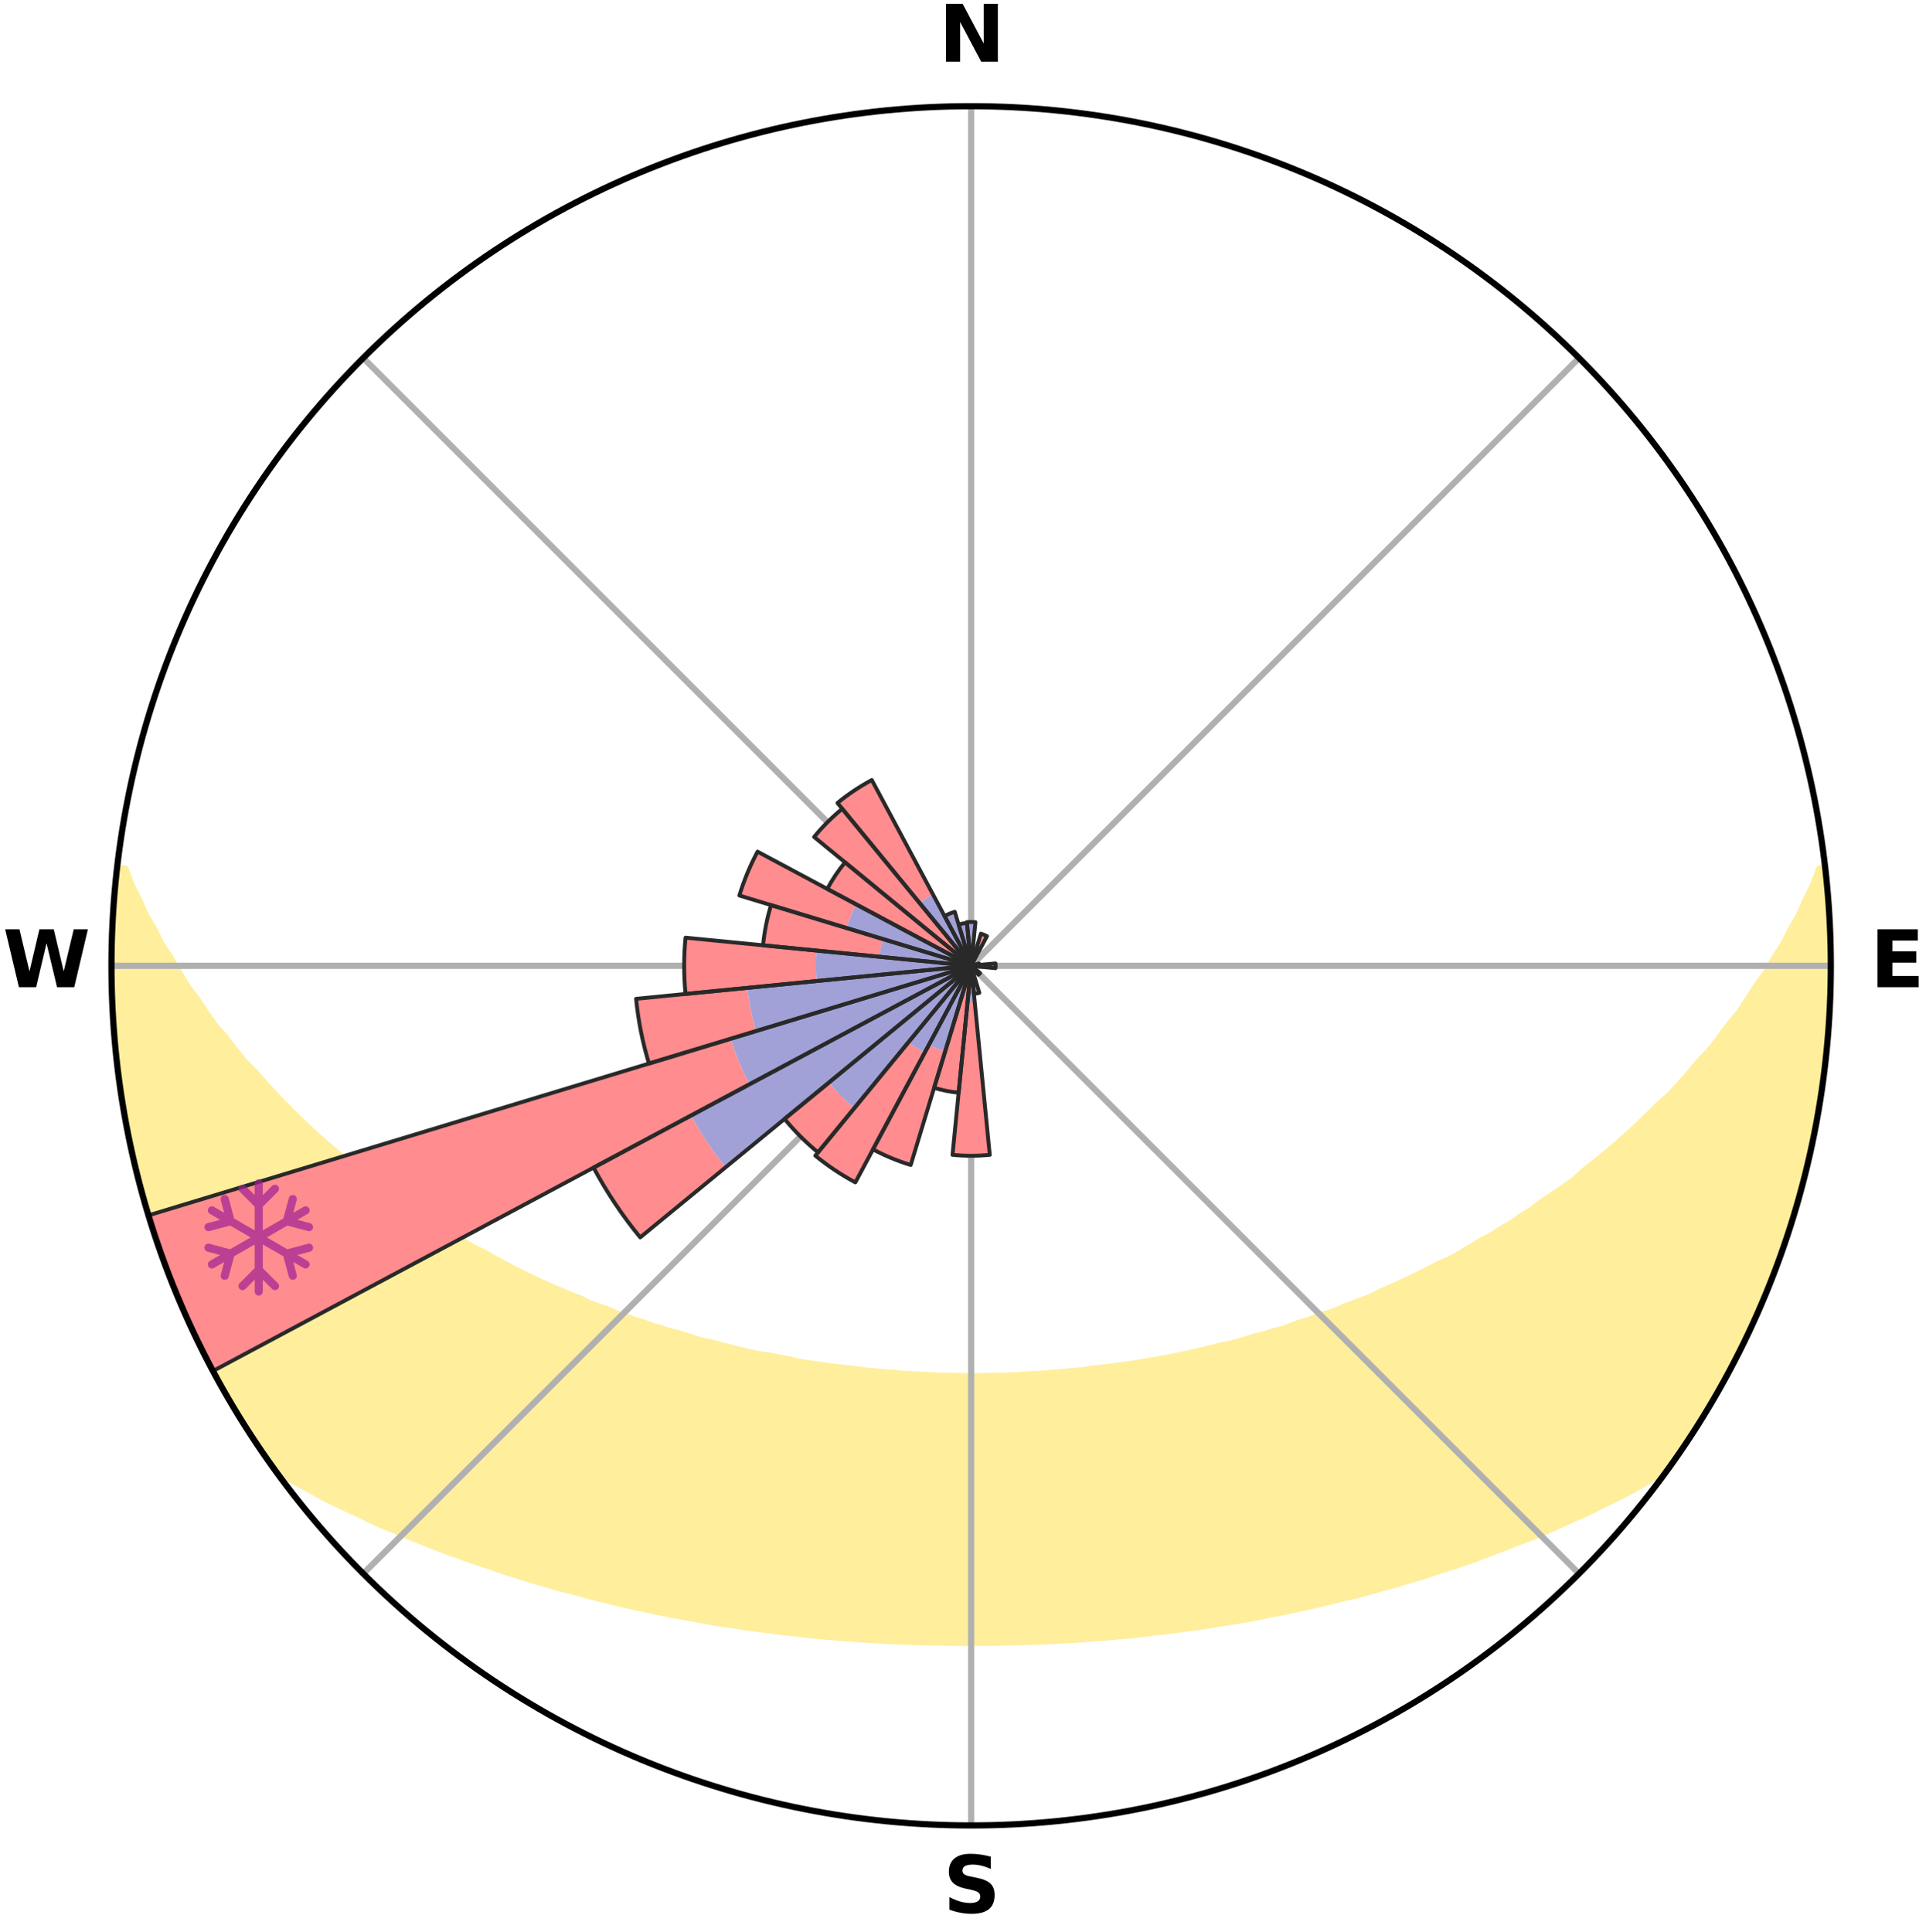 <?xml version="1.0" encoding="utf-8" standalone="no"?>
<!DOCTYPE svg PUBLIC "-//W3C//DTD SVG 1.1//EN"
  "http://www.w3.org/Graphics/SVG/1.1/DTD/svg11.dtd">
<svg xmlns:xlink="http://www.w3.org/1999/xlink" width="248.41pt" height="249.158pt" viewBox="0 0 248.41 249.158" xmlns="http://www.w3.org/2000/svg" version="1.1">
 <title>Ski Rose for Monte Popolo - Eben im Pongau</title>
 <defs>
  <style type="text/css">*{stroke-linejoin: round; stroke-linecap: butt}</style>
 </defs>
 <g id="figure_1">
  <g id="patch_1">
   <path d="M 0 249.158 
L 248.41 249.158 
L 248.41 0 
L 0 0 
z
" style="fill: #ffffff"/>
  </g>
  <g id="axes_1">
   <g id="patch_2">
    <path d="M 236.135 124.579 
C 236.135 110.018 233.267 95.599 227.695 82.147 
C 222.122 68.695 213.955 56.471 203.659 46.175 
C 193.363 35.879 181.139 27.711 167.687 22.139 
C 154.235 16.567 139.815 13.699 125.255 13.699 
C 110.694 13.699 96.275 16.567 82.823 22.139 
C 69.371 27.711 57.147 35.879 46.851 46.175 
C 36.555 56.471 28.387 68.695 22.815 82.147 
C 17.243 95.599 14.375 110.018 14.375 124.579 
C 14.375 139.14 17.243 153.559 22.815 167.011 
C 28.387 180.463 36.555 192.687 46.851 202.983 
C 57.147 213.279 69.371 221.447 82.823 227.019 
C 96.275 232.591 110.694 235.459 125.255 235.459 
C 139.815 235.459 154.235 232.591 167.687 227.019 
C 181.139 221.447 193.363 213.279 203.659 202.983 
C 213.955 192.687 222.122 180.463 227.695 167.011 
C 233.267 153.559 236.135 139.14 236.135 124.579 
M 125.255 124.579 
C 125.255 124.579 125.255 124.579 125.255 124.579 
C 125.255 124.579 125.255 124.579 125.255 124.579 
C 125.255 124.579 125.255 124.579 125.255 124.579 
C 125.255 124.579 125.255 124.579 125.255 124.579 
C 125.255 124.579 125.255 124.579 125.255 124.579 
C 125.255 124.579 125.255 124.579 125.255 124.579 
C 125.255 124.579 125.255 124.579 125.255 124.579 
C 125.255 124.579 125.255 124.579 125.255 124.579 
C 125.255 124.579 125.255 124.579 125.255 124.579 
C 125.255 124.579 125.255 124.579 125.255 124.579 
C 125.255 124.579 125.255 124.579 125.255 124.579 
C 125.255 124.579 125.255 124.579 125.255 124.579 
C 125.255 124.579 125.255 124.579 125.255 124.579 
C 125.255 124.579 125.255 124.579 125.255 124.579 
C 125.255 124.579 125.255 124.579 125.255 124.579 
C 125.255 124.579 125.255 124.579 125.255 124.579 
z
" style="fill: #ffffff"/>
   </g>
   <g id="PolyCollection_1">
    <defs>
     <path id="m7279ed2d85" d="M 235.419 -137.131 
L 234.708 -137.05 
L 233.983 -135.048 
L 232.994 -133.058 
L 232.138 -131.116 
L 231.03 -129.197 
L 230.08 -127.324 
L 228.885 -125.483 
L 227.858 -123.684 
L 226.591 -121.925 
L 225.499 -120.202 
L 224.377 -118.517 
L 223.021 -116.885 
L 221.844 -115.279 
L 220.642 -113.711 
L 219.213 -112.209 
L 217.966 -110.723 
L 216.698 -109.277 
L 215.411 -107.87 
L 213.907 -106.543 
L 212.586 -105.218 
L 211.251 -103.933 
L 209.901 -102.688 
L 208.539 -101.482 
L 207.165 -100.316 
L 205.781 -99.189 
L 204.389 -98.101 
L 203.173 -96.987 
L 201.765 -95.973 
L 200.351 -94.998 
L 198.933 -94.061 
L 197.687 -93.085 
L 196.263 -92.219 
L 195.007 -91.309 
L 193.58 -90.514 
L 192.318 -89.668 
L 190.892 -88.941 
L 189.628 -88.159 
L 188.362 -87.406 
L 187.096 -86.683 
L 185.682 -86.082 
L 184.421 -85.418 
L 183.161 -84.781 
L 181.904 -84.171 
L 180.651 -83.588 
L 179.401 -83.031 
L 178.156 -82.499 
L 177.04 -81.89 
L 175.803 -81.407 
L 174.573 -80.946 
L 173.349 -80.509 
L 172.243 -79.989 
L 171.031 -79.595 
L 169.828 -79.221 
L 168.733 -78.763 
L 167.544 -78.428 
L 166.457 -78.008 
L 165.373 -77.607 
L 164.207 -77.326 
L 163.133 -76.96 
L 161.985 -76.711 
L 160.922 -76.377 
L 159.863 -76.06 
L 158.809 -75.757 
L 157.696 -75.565 
L 156.655 -75.291 
L 155.618 -75.031 
L 154.586 -74.784 
L 153.56 -74.55 
L 152.539 -74.329 
L 151.523 -74.119 
L 150.512 -73.921 
L 149.506 -73.735 
L 148.506 -73.558 
L 147.511 -73.392 
L 146.522 -73.236 
L 145.537 -73.089 
L 144.558 -72.951 
L 143.583 -72.821 
L 142.613 -72.7 
L 141.648 -72.586 
L 140.688 -72.479 
L 139.746 -72.327 
L 138.791 -72.237 
L 137.841 -72.154 
L 136.894 -72.077 
L 135.951 -72.006 
L 135.018 -71.904 
L 134.079 -71.848 
L 133.143 -71.796 
L 132.21 -71.75 
L 131.281 -71.685 
L 130.351 -71.652 
L 129.423 -71.623 
L 128.495 -71.599 
L 127.569 -71.571 
L 126.643 -71.559 
L 125.718 -71.552 
L 124.792 -71.552 
L 123.867 -71.561 
L 122.941 -71.582 
L 122.015 -71.603 
L 121.088 -71.629 
L 120.159 -71.659 
L 119.232 -71.715 
L 118.301 -71.758 
L 117.368 -71.806 
L 116.433 -71.859 
L 115.501 -71.953 
L 114.562 -72.02 
L 113.619 -72.092 
L 112.673 -72.17 
L 111.723 -72.255 
L 110.784 -72.398 
L 109.828 -72.498 
L 108.868 -72.606 
L 107.903 -72.721 
L 106.934 -72.844 
L 105.961 -72.974 
L 104.982 -73.114 
L 103.998 -73.262 
L 103.01 -73.419 
L 102.051 -73.663 
L 101.055 -73.843 
L 100.053 -74.033 
L 99.047 -74.233 
L 97.988 -74.36 
L 96.968 -74.582 
L 95.942 -74.816 
L 94.912 -75.064 
L 93.876 -75.325 
L 92.836 -75.6 
L 91.791 -75.889 
L 90.672 -76.095 
L 89.614 -76.413 
L 88.552 -76.747 
L 87.486 -77.098 
L 86.333 -77.364 
L 85.257 -77.747 
L 84.087 -78.047 
L 83 -78.467 
L 81.814 -78.802 
L 80.72 -79.26 
L 79.519 -79.634 
L 78.418 -80.132 
L 77.204 -80.548 
L 75.982 -80.986 
L 74.873 -81.549 
L 73.641 -82.032 
L 72.403 -82.539 
L 71.16 -83.071 
L 69.913 -83.628 
L 68.661 -84.211 
L 67.406 -84.82 
L 66.148 -85.457 
L 64.888 -86.121 
L 63.627 -86.814 
L 62.366 -87.535 
L 60.948 -88.196 
L 59.686 -88.978 
L 58.426 -89.79 
L 57.002 -90.55 
L 55.746 -91.425 
L 54.323 -92.254 
L 53.075 -93.195 
L 51.657 -94.094 
L 50.242 -95.031 
L 49.012 -96.073 
L 47.608 -97.083 
L 46.21 -98.131 
L 44.82 -99.218 
L 43.438 -100.344 
L 42.067 -101.509 
L 40.707 -102.713 
L 39.359 -103.957 
L 38.026 -105.241 
L 36.708 -106.564 
L 35.406 -107.927 
L 34.123 -109.329 
L 32.858 -110.77 
L 31.411 -112.224 
L 30.189 -113.748 
L 28.99 -115.31 
L 27.61 -116.894 
L 26.463 -118.537 
L 25.343 -120.217 
L 24.046 -121.929 
L 22.988 -123.687 
L 21.962 -125.48 
L 20.768 -127.315 
L 19.818 -129.183 
L 18.709 -131.096 
L 17.849 -133.032 
L 16.852 -135.017 
L 16.117 -137.014 
L 15.15 -137.124 
L 15.15 -137.124 
L 14.98 -135.197 
L 14.739 -133.277 
L 14.635 -131.345 
L 14.563 -129.412 
L 14.422 -127.481 
L 14.416 -125.546 
L 14.442 -123.612 
L 14.5 -121.679 
L 14.491 -119.743 
L 14.613 -117.812 
L 14.766 -115.883 
L 14.95 -113.958 
L 15.163 -112.036 
L 15.491 -110.128 
L 15.676 -108.202 
L 15.898 -106.279 
L 16.234 -104.373 
L 16.686 -102.491 
L 17.082 -100.598 
L 17.509 -98.711 
L 17.965 -96.832 
L 18.451 -94.96 
L 18.968 -93.095 
L 19.515 -91.24 
L 20.183 -89.423 
L 20.792 -87.587 
L 21.431 -85.761 
L 22.102 -83.946 
L 22.892 -82.179 
L 23.602 -80.379 
L 24.368 -78.602 
L 25.249 -76.879 
L 26.08 -75.132 
L 26.936 -73.397 
L 27.841 -71.688 
L 28.782 -69.998 
L 29.761 -68.329 
L 30.715 -66.645 
L 31.757 -65.014 
L 32.806 -63.388 
L 33.882 -61.78 
L 35.007 -60.206 
L 36.572 -58.957 
L 38.381 -57.918 
L 40.207 -56.929 
L 41.99 -55.941 
L 43.843 -55.047 
L 45.694 -54.19 
L 47.492 -53.323 
L 49.291 -52.492 
L 51.143 -51.75 
L 52.937 -50.987 
L 54.727 -50.258 
L 56.512 -49.56 
L 58.292 -48.892 
L 60.067 -48.254 
L 61.835 -47.644 
L 63.595 -47.063 
L 65.308 -46.455 
L 67.055 -45.926 
L 68.76 -45.376 
L 70.491 -44.897 
L 72.179 -44.39 
L 73.893 -43.958 
L 75.571 -43.503 
L 77.239 -43.065 
L 78.904 -42.654 
L 80.558 -42.259 
L 82.209 -41.889 
L 83.85 -41.533 
L 85.486 -41.202 
L 87.112 -40.883 
L 88.735 -40.588 
L 90.347 -40.304 
L 91.939 -40.003 
L 93.542 -39.758 
L 95.135 -39.522 
L 96.711 -39.272 
L 98.295 -39.073 
L 99.87 -38.88 
L 101.432 -38.677 
L 102.998 -38.518 
L 104.552 -38.344 
L 106.102 -38.185 
L 107.652 -38.058 
L 109.195 -37.926 
L 110.738 -37.83 
L 112.274 -37.724 
L 113.808 -37.632 
L 115.339 -37.553 
L 116.869 -37.494 
L 118.397 -37.439 
L 119.923 -37.397 
L 121.448 -37.377 
L 122.971 -37.358 
L 124.494 -37.351 
L 126.016 -37.35 
L 127.539 -37.357 
L 129.062 -37.375 
L 130.587 -37.405 
L 132.112 -37.448 
L 133.641 -37.489 
L 135.17 -37.555 
L 136.701 -37.635 
L 138.237 -37.717 
L 139.773 -37.822 
L 141.312 -37.94 
L 142.86 -38.048 
L 144.406 -38.193 
L 145.961 -38.333 
L 147.515 -38.506 
L 149.073 -38.695 
L 150.644 -38.866 
L 152.211 -39.085 
L 153.791 -39.293 
L 155.381 -39.506 
L 156.963 -39.773 
L 158.561 -40.025 
L 160.17 -40.286 
L 161.783 -40.57 
L 163.386 -40.908 
L 165.015 -41.22 
L 166.647 -41.559 
L 168.29 -41.908 
L 169.937 -42.285 
L 171.594 -42.675 
L 173.254 -43.092 
L 174.952 -43.481 
L 176.631 -43.935 
L 178.312 -44.419 
L 180.035 -44.874 
L 181.734 -45.399 
L 183.473 -45.902 
L 185.179 -46.484 
L 186.933 -47.039 
L 188.695 -47.62 
L 190.463 -48.23 
L 192.196 -48.916 
L 193.975 -49.584 
L 195.76 -50.282 
L 197.597 -50.963 
L 199.391 -51.725 
L 201.188 -52.521 
L 202.986 -53.352 
L 204.843 -54.166 
L 206.639 -55.071 
L 208.486 -55.969 
L 210.331 -56.906 
L 212.1 -57.94 
L 213.905 -58.982 
L 215.51 -60.201 
L 216.628 -61.78 
L 217.705 -63.388 
L 218.721 -65.034 
L 219.79 -66.648 
L 220.779 -68.311 
L 221.713 -70.006 
L 222.655 -71.695 
L 223.545 -73.413 
L 224.385 -75.155 
L 225.318 -76.852 
L 226.107 -78.618 
L 226.927 -80.371 
L 227.617 -82.179 
L 228.35 -83.969 
L 229.103 -85.752 
L 229.734 -87.581 
L 230.319 -89.425 
L 230.969 -91.248 
L 231.512 -93.104 
L 232.087 -94.952 
L 232.496 -96.845 
L 233.029 -98.705 
L 233.493 -100.583 
L 233.798 -102.496 
L 234.205 -104.386 
L 234.557 -106.288 
L 234.887 -108.194 
L 235.177 -110.108 
L 235.421 -112.027 
L 235.459 -113.968 
L 235.635 -115.892 
L 235.773 -117.819 
L 235.875 -119.749 
L 235.941 -121.681 
L 235.973 -123.613 
L 235.969 -125.545 
L 235.931 -127.477 
L 235.861 -129.408 
L 235.755 -131.338 
L 235.616 -133.265 
L 235.623 -135.206 
L 235.419 -137.131 
z
" style="stroke: #ffee9c"/>
    </defs>
    <g clip-path="url(#p38756e71da)">
     <use xlink:href="#m7279ed2d85" x="0" y="249.158" style="fill: #ffee9c; stroke: #ffee9c"/>
    </g>
   </g>
   <g id="matplotlib.axis_1">
    <g id="xtick_1">
     <g id="line2d_1">
      <path d="M 125.255 124.579 
L 125.255 13.699 
" clip-path="url(#p38756e71da)" style="fill: none; stroke: #b0b0b0; stroke-width: 0.8; stroke-linecap: square"/>
     </g>
     <g id="text_1">
      <!-- N -->
      <g transform="translate(121.07 7.958) scale(0.1 -0.1)">
       <defs>
        <path id="DejaVuSans-Bold-4e" d="M 588 4666 
L 1931 4666 
L 3628 1466 
L 3628 4666 
L 4769 4666 
L 4769 0 
L 3425 0 
L 1728 3200 
L 1728 0 
L 588 0 
L 588 4666 
z
" transform="scale(0.016)"/>
       </defs>
       <use xlink:href="#DejaVuSans-Bold-4e"/>
      </g>
     </g>
    </g>
    <g id="xtick_2">
     <g id="line2d_2">
      <path d="M 125.255 124.579 
L 203.659 46.175 
" clip-path="url(#p38756e71da)" style="fill: none; stroke: #b0b0b0; stroke-width: 0.8; stroke-linecap: square"/>
     </g>
    </g>
    <g id="xtick_3">
     <g id="line2d_3">
      <path d="M 125.255 124.579 
L 236.135 124.579 
" clip-path="url(#p38756e71da)" style="fill: none; stroke: #b0b0b0; stroke-width: 0.8; stroke-linecap: square"/>
     </g>
     <g id="text_2">
      <!-- E -->
      <g transform="translate(241.219 127.338) scale(0.1 -0.1)">
       <defs>
        <path id="DejaVuSans-Bold-45" d="M 588 4666 
L 3834 4666 
L 3834 3756 
L 1791 3756 
L 1791 2888 
L 3713 2888 
L 3713 1978 
L 1791 1978 
L 1791 909 
L 3903 909 
L 3903 0 
L 588 0 
L 588 4666 
z
" transform="scale(0.016)"/>
       </defs>
       <use xlink:href="#DejaVuSans-Bold-45"/>
      </g>
     </g>
    </g>
    <g id="xtick_4">
     <g id="line2d_4">
      <path d="M 125.255 124.579 
L 203.659 202.983 
" clip-path="url(#p38756e71da)" style="fill: none; stroke: #b0b0b0; stroke-width: 0.8; stroke-linecap: square"/>
     </g>
    </g>
    <g id="xtick_5">
     <g id="line2d_5">
      <path d="M 125.255 124.579 
L 125.255 235.459 
" clip-path="url(#p38756e71da)" style="fill: none; stroke: #b0b0b0; stroke-width: 0.8; stroke-linecap: square"/>
     </g>
     <g id="text_3">
      <!-- S -->
      <g transform="translate(121.654 246.718) scale(0.1 -0.1)">
       <defs>
        <path id="DejaVuSans-Bold-53" d="M 3834 4519 
L 3834 3531 
Q 3450 3703 3084 3790 
Q 2719 3878 2394 3878 
Q 1963 3878 1756 3759 
Q 1550 3641 1550 3391 
Q 1550 3203 1689 3098 
Q 1828 2994 2194 2919 
L 2706 2816 
Q 3484 2659 3812 2340 
Q 4141 2022 4141 1434 
Q 4141 663 3683 286 
Q 3225 -91 2284 -91 
Q 1841 -91 1394 -6 
Q 947 78 500 244 
L 500 1259 
Q 947 1022 1364 901 
Q 1781 781 2169 781 
Q 2563 781 2772 912 
Q 2981 1044 2981 1288 
Q 2981 1506 2839 1625 
Q 2697 1744 2272 1838 
L 1806 1941 
Q 1106 2091 782 2419 
Q 459 2747 459 3303 
Q 459 4000 909 4375 
Q 1359 4750 2203 4750 
Q 2588 4750 2994 4692 
Q 3400 4634 3834 4519 
z
" transform="scale(0.016)"/>
       </defs>
       <use xlink:href="#DejaVuSans-Bold-53"/>
      </g>
     </g>
    </g>
    <g id="xtick_6">
     <g id="line2d_6">
      <path d="M 125.255 124.579 
L 46.851 202.983 
" clip-path="url(#p38756e71da)" style="fill: none; stroke: #b0b0b0; stroke-width: 0.8; stroke-linecap: square"/>
     </g>
    </g>
    <g id="xtick_7">
     <g id="line2d_7">
      <path d="M 125.255 124.579 
L 14.375 124.579 
" clip-path="url(#p38756e71da)" style="fill: none; stroke: #b0b0b0; stroke-width: 0.8; stroke-linecap: square"/>
     </g>
     <g id="text_4">
      <!-- W -->
      <g transform="translate(0.36 127.338) scale(0.1 -0.1)">
       <defs>
        <path id="DejaVuSans-Bold-57" d="M 191 4666 
L 1344 4666 
L 2150 1275 
L 2950 4666 
L 4109 4666 
L 4909 1275 
L 5716 4666 
L 6859 4666 
L 5759 0 
L 4372 0 
L 3525 3547 
L 2688 0 
L 1300 0 
L 191 4666 
z
" transform="scale(0.016)"/>
       </defs>
       <use xlink:href="#DejaVuSans-Bold-57"/>
      </g>
     </g>
    </g>
    <g id="xtick_8">
     <g id="line2d_8">
      <path d="M 125.255 124.579 
L 46.851 46.175 
" clip-path="url(#p38756e71da)" style="fill: none; stroke: #b0b0b0; stroke-width: 0.8; stroke-linecap: square"/>
     </g>
    </g>
   </g>
   <g id="matplotlib.axis_2"/>
   <g id="patch_3">
    <path d="M 125.255 124.579 
C 125.255 124.579 125.255 124.579 125.255 124.579 
C 125.255 124.579 125.255 124.579 125.255 124.579 
L 125.255 124.579 
C 125.255 124.579 125.255 124.579 125.255 124.579 
C 125.255 124.579 125.255 124.579 125.255 124.579 
z
" clip-path="url(#p38756e71da)" style="fill: #d9d9d9"/>
   </g>
   <g id="patch_4">
    <path d="M 125.255 124.579 
C 125.255 124.579 125.255 124.579 125.255 124.579 
C 125.255 124.579 125.255 124.579 125.255 124.579 
L 125.255 124.579 
C 125.255 124.579 125.255 124.579 125.255 124.579 
C 125.255 124.579 125.255 124.579 125.255 124.579 
z
" clip-path="url(#p38756e71da)" style="fill: #d9d9d9"/>
   </g>
   <g id="patch_5">
    <path d="M 125.255 124.579 
C 125.255 124.579 125.255 124.579 125.255 124.579 
C 125.255 124.579 125.255 124.579 125.255 124.579 
L 125.255 124.579 
C 125.255 124.579 125.255 124.579 125.255 124.579 
C 125.255 124.579 125.255 124.579 125.255 124.579 
z
" clip-path="url(#p38756e71da)" style="fill: #d9d9d9"/>
   </g>
   <g id="patch_6">
    <path d="M 125.255 124.579 
C 125.255 124.579 125.255 124.579 125.255 124.579 
C 125.255 124.579 125.255 124.579 125.255 124.579 
L 125.255 124.579 
C 125.255 124.579 125.255 124.579 125.255 124.579 
C 125.255 124.579 125.255 124.579 125.255 124.579 
z
" clip-path="url(#p38756e71da)" style="fill: #d9d9d9"/>
   </g>
   <g id="patch_7">
    <path d="M 125.255 124.579 
C 125.255 124.579 125.255 124.579 125.255 124.579 
C 125.255 124.579 125.255 124.579 125.255 124.579 
L 125.255 124.579 
C 125.255 124.579 125.255 124.579 125.255 124.579 
C 125.255 124.579 125.255 124.579 125.255 124.579 
z
" clip-path="url(#p38756e71da)" style="fill: #d9d9d9"/>
   </g>
   <g id="patch_8">
    <path d="M 125.255 124.579 
C 125.255 124.579 125.255 124.579 125.255 124.579 
C 125.255 124.579 125.255 124.579 125.255 124.579 
L 125.255 124.579 
C 125.255 124.579 125.255 124.579 125.255 124.579 
C 125.255 124.579 125.255 124.579 125.255 124.579 
z
" clip-path="url(#p38756e71da)" style="fill: #d9d9d9"/>
   </g>
   <g id="patch_9">
    <path d="M 125.255 124.579 
C 125.255 124.579 125.255 124.579 125.255 124.579 
C 125.255 124.579 125.255 124.579 125.255 124.579 
L 125.255 124.579 
C 125.255 124.579 125.255 124.579 125.255 124.579 
C 125.255 124.579 125.255 124.579 125.255 124.579 
z
" clip-path="url(#p38756e71da)" style="fill: #d9d9d9"/>
   </g>
   <g id="patch_10">
    <path d="M 125.255 124.579 
C 125.255 124.579 125.255 124.579 125.255 124.579 
C 125.255 124.579 125.255 124.579 125.255 124.579 
L 125.255 124.579 
C 125.255 124.579 125.255 124.579 125.255 124.579 
C 125.255 124.579 125.255 124.579 125.255 124.579 
z
" clip-path="url(#p38756e71da)" style="fill: #d9d9d9"/>
   </g>
   <g id="patch_11">
    <path d="M 125.255 124.579 
C 125.255 124.579 125.255 124.579 125.255 124.579 
C 125.255 124.579 125.255 124.579 125.255 124.579 
L 125.255 124.579 
C 125.255 124.579 125.255 124.579 125.255 124.579 
C 125.255 124.579 125.255 124.579 125.255 124.579 
z
" clip-path="url(#p38756e71da)" style="fill: #d9d9d9"/>
   </g>
   <g id="patch_12">
    <path d="M 125.255 124.579 
C 125.255 124.579 125.255 124.579 125.255 124.579 
C 125.255 124.579 125.255 124.579 125.255 124.579 
L 125.255 124.579 
C 125.255 124.579 125.255 124.579 125.255 124.579 
C 125.255 124.579 125.255 124.579 125.255 124.579 
z
" clip-path="url(#p38756e71da)" style="fill: #d9d9d9"/>
   </g>
   <g id="patch_13">
    <path d="M 125.255 124.579 
C 125.255 124.579 125.255 124.579 125.255 124.579 
C 125.255 124.579 125.255 124.579 125.255 124.579 
L 125.255 124.579 
C 125.255 124.579 125.255 124.579 125.255 124.579 
C 125.255 124.579 125.255 124.579 125.255 124.579 
z
" clip-path="url(#p38756e71da)" style="fill: #d9d9d9"/>
   </g>
   <g id="patch_14">
    <path d="M 125.255 124.579 
C 125.255 124.579 125.255 124.579 125.255 124.579 
C 125.255 124.579 125.255 124.579 125.255 124.579 
L 125.255 124.579 
C 125.255 124.579 125.255 124.579 125.255 124.579 
C 125.255 124.579 125.255 124.579 125.255 124.579 
z
" clip-path="url(#p38756e71da)" style="fill: #d9d9d9"/>
   </g>
   <g id="patch_15">
    <path d="M 125.255 124.579 
C 125.255 124.579 125.255 124.579 125.255 124.579 
C 125.255 124.579 125.255 124.579 125.255 124.579 
L 125.255 124.579 
C 125.255 124.579 125.255 124.579 125.255 124.579 
C 125.255 124.579 125.255 124.579 125.255 124.579 
z
" clip-path="url(#p38756e71da)" style="fill: #d9d9d9"/>
   </g>
   <g id="patch_16">
    <path d="M 125.255 124.579 
C 125.255 124.579 125.255 124.579 125.255 124.579 
C 125.255 124.579 125.255 124.579 125.255 124.579 
L 125.255 124.579 
C 125.255 124.579 125.255 124.579 125.255 124.579 
C 125.255 124.579 125.255 124.579 125.255 124.579 
z
" clip-path="url(#p38756e71da)" style="fill: #d9d9d9"/>
   </g>
   <g id="patch_17">
    <path d="M 125.255 124.579 
C 125.255 124.579 125.255 124.579 125.255 124.579 
C 125.255 124.579 125.255 124.579 125.255 124.579 
L 125.255 124.579 
C 125.255 124.579 125.255 124.579 125.255 124.579 
C 125.255 124.579 125.255 124.579 125.255 124.579 
z
" clip-path="url(#p38756e71da)" style="fill: #d9d9d9"/>
   </g>
   <g id="patch_18">
    <path d="M 125.255 124.579 
C 125.255 124.579 125.255 124.579 125.255 124.579 
C 125.255 124.579 125.255 124.579 125.255 124.579 
L 125.255 124.579 
C 125.255 124.579 125.255 124.579 125.255 124.579 
C 125.255 124.579 125.255 124.579 125.255 124.579 
z
" clip-path="url(#p38756e71da)" style="fill: #d9d9d9"/>
   </g>
   <g id="patch_19">
    <path d="M 125.255 124.579 
C 125.255 124.579 125.255 124.579 125.255 124.579 
C 125.255 124.579 125.255 124.579 125.255 124.579 
L 125.255 124.579 
C 125.255 124.579 125.255 124.579 125.255 124.579 
C 125.255 124.579 125.255 124.579 125.255 124.579 
z
" clip-path="url(#p38756e71da)" style="fill: #d9d9d9"/>
   </g>
   <g id="patch_20">
    <path d="M 125.255 124.579 
C 125.255 124.579 125.255 124.579 125.255 124.579 
C 125.255 124.579 125.255 124.579 125.255 124.579 
L 125.255 124.579 
C 125.255 124.579 125.255 124.579 125.255 124.579 
C 125.255 124.579 125.255 124.579 125.255 124.579 
z
" clip-path="url(#p38756e71da)" style="fill: #d9d9d9"/>
   </g>
   <g id="patch_21">
    <path d="M 125.255 124.579 
C 125.255 124.579 125.255 124.579 125.255 124.579 
C 125.255 124.579 125.255 124.579 125.255 124.579 
L 125.255 124.579 
C 125.255 124.579 125.255 124.579 125.255 124.579 
C 125.255 124.579 125.255 124.579 125.255 124.579 
z
" clip-path="url(#p38756e71da)" style="fill: #d9d9d9"/>
   </g>
   <g id="patch_22">
    <path d="M 125.255 124.579 
C 125.255 124.579 125.255 124.579 125.255 124.579 
C 125.255 124.579 125.255 124.579 125.255 124.579 
L 125.255 124.579 
C 125.255 124.579 125.255 124.579 125.255 124.579 
C 125.255 124.579 125.255 124.579 125.255 124.579 
z
" clip-path="url(#p38756e71da)" style="fill: #d9d9d9"/>
   </g>
   <g id="patch_23">
    <path d="M 125.255 124.579 
C 125.255 124.579 125.255 124.579 125.255 124.579 
C 125.255 124.579 125.255 124.579 125.255 124.579 
L 125.255 124.579 
C 125.255 124.579 125.255 124.579 125.255 124.579 
C 125.255 124.579 125.255 124.579 125.255 124.579 
z
" clip-path="url(#p38756e71da)" style="fill: #d9d9d9"/>
   </g>
   <g id="patch_24">
    <path d="M 125.255 124.579 
C 125.255 124.579 125.255 124.579 125.255 124.579 
C 125.255 124.579 125.255 124.579 125.255 124.579 
L 125.255 124.579 
C 125.255 124.579 125.255 124.579 125.255 124.579 
C 125.255 124.579 125.255 124.579 125.255 124.579 
z
" clip-path="url(#p38756e71da)" style="fill: #d9d9d9"/>
   </g>
   <g id="patch_25">
    <path d="M 125.255 124.579 
C 125.255 124.579 125.255 124.579 125.255 124.579 
C 125.255 124.579 125.255 124.579 125.255 124.579 
L 125.255 124.579 
C 125.255 124.579 125.255 124.579 125.255 124.579 
C 125.255 124.579 125.255 124.579 125.255 124.579 
z
" clip-path="url(#p38756e71da)" style="fill: #d9d9d9"/>
   </g>
   <g id="patch_26">
    <path d="M 125.255 124.579 
C 125.255 124.579 125.255 124.579 125.255 124.579 
C 125.255 124.579 125.255 124.579 125.255 124.579 
L 125.255 124.579 
C 125.255 124.579 125.255 124.579 125.255 124.579 
C 125.255 124.579 125.255 124.579 125.255 124.579 
z
" clip-path="url(#p38756e71da)" style="fill: #d9d9d9"/>
   </g>
   <g id="patch_27">
    <path d="M 125.255 124.579 
C 125.255 124.579 125.255 124.579 125.255 124.579 
C 125.255 124.579 125.255 124.579 125.255 124.579 
L 125.255 124.579 
C 125.255 124.579 125.255 124.579 125.255 124.579 
C 125.255 124.579 125.255 124.579 125.255 124.579 
z
" clip-path="url(#p38756e71da)" style="fill: #d9d9d9"/>
   </g>
   <g id="patch_28">
    <path d="M 125.255 124.579 
C 125.255 124.579 125.255 124.579 125.255 124.579 
C 125.255 124.579 125.255 124.579 125.255 124.579 
L 125.255 124.579 
C 125.255 124.579 125.255 124.579 125.255 124.579 
C 125.255 124.579 125.255 124.579 125.255 124.579 
z
" clip-path="url(#p38756e71da)" style="fill: #d9d9d9"/>
   </g>
   <g id="patch_29">
    <path d="M 125.255 124.579 
C 125.255 124.579 125.255 124.579 125.255 124.579 
C 125.255 124.579 125.255 124.579 125.255 124.579 
L 125.255 124.579 
C 125.255 124.579 125.255 124.579 125.255 124.579 
C 125.255 124.579 125.255 124.579 125.255 124.579 
z
" clip-path="url(#p38756e71da)" style="fill: #d9d9d9"/>
   </g>
   <g id="patch_30">
    <path d="M 125.255 124.579 
C 125.255 124.579 125.255 124.579 125.255 124.579 
C 125.255 124.579 125.255 124.579 125.255 124.579 
L 125.255 124.579 
C 125.255 124.579 125.255 124.579 125.255 124.579 
C 125.255 124.579 125.255 124.579 125.255 124.579 
z
" clip-path="url(#p38756e71da)" style="fill: #d9d9d9"/>
   </g>
   <g id="patch_31">
    <path d="M 125.255 124.579 
C 125.255 124.579 125.255 124.579 125.255 124.579 
C 125.255 124.579 125.255 124.579 125.255 124.579 
L 125.255 124.579 
C 125.255 124.579 125.255 124.579 125.255 124.579 
C 125.255 124.579 125.255 124.579 125.255 124.579 
z
" clip-path="url(#p38756e71da)" style="fill: #d9d9d9"/>
   </g>
   <g id="patch_32">
    <path d="M 125.255 124.579 
C 125.255 124.579 125.255 124.579 125.255 124.579 
C 125.255 124.579 125.255 124.579 125.255 124.579 
L 125.255 124.579 
C 125.255 124.579 125.255 124.579 125.255 124.579 
C 125.255 124.579 125.255 124.579 125.255 124.579 
z
" clip-path="url(#p38756e71da)" style="fill: #d9d9d9"/>
   </g>
   <g id="patch_33">
    <path d="M 125.255 124.579 
C 125.255 124.579 125.255 124.579 125.255 124.579 
C 125.255 124.579 125.255 124.579 125.255 124.579 
L 125.255 124.579 
C 125.255 124.579 125.255 124.579 125.255 124.579 
C 125.255 124.579 125.255 124.579 125.255 124.579 
z
" clip-path="url(#p38756e71da)" style="fill: #d9d9d9"/>
   </g>
   <g id="patch_34">
    <path d="M 125.255 124.579 
C 125.255 124.579 125.255 124.579 125.255 124.579 
C 125.255 124.579 125.255 124.579 125.255 124.579 
L 125.255 124.579 
C 125.255 124.579 125.255 124.579 125.255 124.579 
C 125.255 124.579 125.255 124.579 125.255 124.579 
z
" clip-path="url(#p38756e71da)" style="fill: #d9d9d9"/>
   </g>
   <g id="patch_35">
    <path d="M 125.255 124.579 
C 125.255 124.579 125.255 124.579 125.255 124.579 
C 125.255 124.579 125.255 124.579 125.255 124.579 
L 125.809 118.948 
C 125.625 118.93 125.44 118.921 125.255 118.921 
C 125.07 118.921 124.885 118.93 124.7 118.948 
z
" clip-path="url(#p38756e71da)" style="fill: #a1a1d8"/>
   </g>
   <g id="patch_36">
    <path d="M 125.255 124.579 
C 125.255 124.579 125.255 124.579 125.255 124.579 
C 125.255 124.579 125.255 124.579 125.255 124.579 
L 125.255 124.579 
C 125.255 124.579 125.255 124.579 125.255 124.579 
C 125.255 124.579 125.255 124.579 125.255 124.579 
z
" clip-path="url(#p38756e71da)" style="fill: #a1a1d8"/>
   </g>
   <g id="patch_37">
    <path d="M 125.255 124.579 
C 125.255 124.579 125.255 124.579 125.255 124.579 
C 125.255 124.579 125.255 124.579 125.255 124.579 
L 125.255 124.579 
C 125.255 124.579 125.255 124.579 125.255 124.579 
C 125.255 124.579 125.255 124.579 125.255 124.579 
z
" clip-path="url(#p38756e71da)" style="fill: #a1a1d8"/>
   </g>
   <g id="patch_38">
    <path d="M 125.255 124.579 
C 125.255 124.579 125.255 124.579 125.255 124.579 
C 125.255 124.579 125.255 124.579 125.255 124.579 
L 125.255 124.579 
C 125.255 124.579 125.255 124.579 125.255 124.579 
C 125.255 124.579 125.255 124.579 125.255 124.579 
z
" clip-path="url(#p38756e71da)" style="fill: #a1a1d8"/>
   </g>
   <g id="patch_39">
    <path d="M 125.255 124.579 
C 125.255 124.579 125.255 124.579 125.255 124.579 
C 125.255 124.579 125.255 124.579 125.255 124.579 
L 125.255 124.579 
C 125.255 124.579 125.255 124.579 125.255 124.579 
C 125.255 124.579 125.255 124.579 125.255 124.579 
z
" clip-path="url(#p38756e71da)" style="fill: #a1a1d8"/>
   </g>
   <g id="patch_40">
    <path d="M 125.255 124.579 
C 125.255 124.579 125.255 124.579 125.255 124.579 
C 125.255 124.579 125.255 124.579 125.255 124.579 
L 125.255 124.579 
C 125.255 124.579 125.255 124.579 125.255 124.579 
C 125.255 124.579 125.255 124.579 125.255 124.579 
z
" clip-path="url(#p38756e71da)" style="fill: #a1a1d8"/>
   </g>
   <g id="patch_41">
    <path d="M 125.255 124.579 
C 125.255 124.579 125.255 124.579 125.255 124.579 
C 125.255 124.579 125.255 124.579 125.255 124.579 
L 125.255 124.579 
C 125.255 124.579 125.255 124.579 125.255 124.579 
C 125.255 124.579 125.255 124.579 125.255 124.579 
z
" clip-path="url(#p38756e71da)" style="fill: #a1a1d8"/>
   </g>
   <g id="patch_42">
    <path d="M 125.255 124.579 
C 125.255 124.579 125.255 124.579 125.255 124.579 
C 125.255 124.579 125.255 124.579 125.255 124.579 
L 126.3 124.476 
C 126.297 124.442 126.292 124.408 126.285 124.374 
C 126.279 124.34 126.27 124.307 126.26 124.274 
z
" clip-path="url(#p38756e71da)" style="fill: #a1a1d8"/>
   </g>
   <g id="patch_43">
    <path d="M 125.255 124.579 
C 125.255 124.579 125.255 124.579 125.255 124.579 
C 125.255 124.579 125.255 124.579 125.255 124.579 
L 125.255 124.579 
C 125.255 124.579 125.255 124.579 125.255 124.579 
C 125.255 124.579 125.255 124.579 125.255 124.579 
z
" clip-path="url(#p38756e71da)" style="fill: #a1a1d8"/>
   </g>
   <g id="patch_44">
    <path d="M 125.255 124.579 
C 125.255 124.579 125.255 124.579 125.255 124.579 
C 125.255 124.579 125.255 124.579 125.255 124.579 
L 125.255 124.579 
C 125.255 124.579 125.255 124.579 125.255 124.579 
C 125.255 124.579 125.255 124.579 125.255 124.579 
z
" clip-path="url(#p38756e71da)" style="fill: #a1a1d8"/>
   </g>
   <g id="patch_45">
    <path d="M 125.255 124.579 
C 125.255 124.579 125.255 124.579 125.255 124.579 
C 125.255 124.579 125.255 124.579 125.255 124.579 
L 125.255 124.579 
C 125.255 124.579 125.255 124.579 125.255 124.579 
C 125.255 124.579 125.255 124.579 125.255 124.579 
z
" clip-path="url(#p38756e71da)" style="fill: #a1a1d8"/>
   </g>
   <g id="patch_46">
    <path d="M 125.255 124.579 
C 125.255 124.579 125.255 124.579 125.255 124.579 
C 125.255 124.579 125.255 124.579 125.255 124.579 
L 125.255 124.579 
C 125.255 124.579 125.255 124.579 125.255 124.579 
C 125.255 124.579 125.255 124.579 125.255 124.579 
z
" clip-path="url(#p38756e71da)" style="fill: #a1a1d8"/>
   </g>
   <g id="patch_47">
    <path d="M 125.255 124.579 
C 125.255 124.579 125.255 124.579 125.255 124.579 
C 125.255 124.579 125.255 124.579 125.255 124.579 
L 126.197 125.728 
C 126.235 125.697 126.271 125.664 126.306 125.63 
C 126.34 125.595 126.373 125.559 126.403 125.522 
z
" clip-path="url(#p38756e71da)" style="fill: #a1a1d8"/>
   </g>
   <g id="patch_48">
    <path d="M 125.255 124.579 
C 125.255 124.579 125.255 124.579 125.255 124.579 
C 125.255 124.579 125.255 124.579 125.255 124.579 
L 125.255 124.579 
C 125.255 124.579 125.255 124.579 125.255 124.579 
C 125.255 124.579 125.255 124.579 125.255 124.579 
z
" clip-path="url(#p38756e71da)" style="fill: #a1a1d8"/>
   </g>
   <g id="patch_49">
    <path d="M 125.255 124.579 
C 125.255 124.579 125.255 124.579 125.255 124.579 
C 125.255 124.579 125.255 124.579 125.255 124.579 
L 125.255 124.579 
C 125.255 124.579 125.255 124.579 125.255 124.579 
C 125.255 124.579 125.255 124.579 125.255 124.579 
z
" clip-path="url(#p38756e71da)" style="fill: #a1a1d8"/>
   </g>
   <g id="patch_50">
    <path d="M 125.255 124.579 
C 125.255 124.579 125.255 124.579 125.255 124.579 
C 125.255 124.579 125.255 124.579 125.255 124.579 
L 125.612 128.201 
C 125.73 128.19 125.848 128.172 125.965 128.149 
C 126.082 128.126 126.197 128.097 126.311 128.062 
z
" clip-path="url(#p38756e71da)" style="fill: #a1a1d8"/>
   </g>
   <g id="patch_51">
    <path d="M 125.255 124.579 
C 125.255 124.579 125.255 124.579 125.255 124.579 
C 125.255 124.579 125.255 124.579 125.255 124.579 
L 124.794 129.255 
C 124.947 129.27 125.101 129.278 125.255 129.278 
C 125.409 129.278 125.562 129.27 125.715 129.255 
z
" clip-path="url(#p38756e71da)" style="fill: #a1a1d8"/>
   </g>
   <g id="patch_52">
    <path d="M 125.255 124.579 
C 125.255 124.579 125.255 124.579 125.255 124.579 
C 125.255 124.579 125.255 124.579 125.255 124.579 
L 125.255 124.579 
C 125.255 124.579 125.255 124.579 125.255 124.579 
C 125.255 124.579 125.255 124.579 125.255 124.579 
z
" clip-path="url(#p38756e71da)" style="fill: #a1a1d8"/>
   </g>
   <g id="patch_53">
    <path d="M 125.255 124.579 
C 125.255 124.579 125.255 124.579 125.255 124.579 
C 125.255 124.579 125.255 124.579 125.255 124.579 
L 119.807 134.772 
C 120.14 134.95 120.483 135.112 120.832 135.257 
C 121.181 135.402 121.538 135.529 121.9 135.639 
z
" clip-path="url(#p38756e71da)" style="fill: #a1a1d8"/>
   </g>
   <g id="patch_54">
    <path d="M 125.255 124.579 
C 125.255 124.579 125.255 124.579 125.255 124.579 
C 125.255 124.579 125.255 124.579 125.255 124.579 
L 117.173 134.426 
C 117.496 134.691 117.831 134.939 118.178 135.171 
C 118.524 135.403 118.882 135.617 119.25 135.814 
z
" clip-path="url(#p38756e71da)" style="fill: #a1a1d8"/>
   </g>
   <g id="patch_55">
    <path d="M 125.255 124.579 
C 125.255 124.579 125.255 124.579 125.255 124.579 
C 125.255 124.579 125.255 124.579 125.255 124.579 
L 106.895 139.646 
C 107.388 140.247 107.911 140.824 108.46 141.373 
C 109.01 141.923 109.587 142.446 110.187 142.939 
z
" clip-path="url(#p38756e71da)" style="fill: #a1a1d8"/>
   </g>
   <g id="patch_56">
    <path d="M 125.255 124.579 
C 125.255 124.579 125.255 124.579 125.255 124.579 
C 125.255 124.579 125.255 124.579 125.255 124.579 
L 89.129 143.889 
C 89.761 145.071 90.451 146.222 91.195 147.337 
C 91.94 148.452 92.739 149.529 93.59 150.566 
z
" clip-path="url(#p38756e71da)" style="fill: #a1a1d8"/>
   </g>
   <g id="patch_57">
    <path d="M 125.255 124.579 
C 125.255 124.579 125.255 124.579 125.255 124.579 
C 125.255 124.579 125.255 124.579 125.255 124.579 
L 94.233 133.99 
C 94.541 135.005 94.898 136.005 95.304 136.985 
C 95.71 137.965 96.164 138.925 96.665 139.861 
z
" clip-path="url(#p38756e71da)" style="fill: #a1a1d8"/>
   </g>
   <g id="patch_58">
    <path d="M 125.255 124.579 
C 125.255 124.579 125.255 124.579 125.255 124.579 
C 125.255 124.579 125.255 124.579 125.255 124.579 
L 96.391 127.422 
C 96.484 128.367 96.624 129.306 96.809 130.237 
C 96.994 131.168 97.225 132.09 97.5 132.998 
z
" clip-path="url(#p38756e71da)" style="fill: #a1a1d8"/>
   </g>
   <g id="patch_59">
    <path d="M 125.255 124.579 
C 125.255 124.579 125.255 124.579 125.255 124.579 
C 125.255 124.579 125.255 124.579 125.255 124.579 
L 105.306 122.614 
C 105.241 123.267 105.209 123.923 105.209 124.579 
C 105.209 125.235 105.241 125.891 105.306 126.544 
z
" clip-path="url(#p38756e71da)" style="fill: #a1a1d8"/>
   </g>
   <g id="patch_60">
    <path d="M 125.255 124.579 
C 125.255 124.579 125.255 124.579 125.255 124.579 
C 125.255 124.579 125.255 124.579 125.255 124.579 
L 113.88 121.128 
C 113.767 121.501 113.672 121.878 113.596 122.26 
C 113.52 122.642 113.463 123.027 113.425 123.414 
z
" clip-path="url(#p38756e71da)" style="fill: #a1a1d8"/>
   </g>
   <g id="patch_61">
    <path d="M 125.255 124.579 
C 125.255 124.579 125.255 124.579 125.255 124.579 
C 125.255 124.579 125.255 124.579 125.255 124.579 
L 110.429 116.654 
C 110.17 117.14 109.934 117.637 109.724 118.146 
C 109.513 118.654 109.328 119.173 109.168 119.699 
z
" clip-path="url(#p38756e71da)" style="fill: #a1a1d8"/>
   </g>
   <g id="patch_62">
    <path d="M 125.255 124.579 
C 125.255 124.579 125.255 124.579 125.255 124.579 
C 125.255 124.579 125.255 124.579 125.255 124.579 
L 124.443 123.913 
C 124.421 123.939 124.4 123.967 124.381 123.995 
C 124.362 124.024 124.344 124.053 124.328 124.084 
z
" clip-path="url(#p38756e71da)" style="fill: #a1a1d8"/>
   </g>
   <g id="patch_63">
    <path d="M 125.255 124.579 
C 125.255 124.579 125.255 124.579 125.255 124.579 
C 125.255 124.579 125.255 124.579 125.255 124.579 
L 124.1 123.172 
C 124.054 123.21 124.01 123.25 123.968 123.292 
C 123.926 123.334 123.886 123.379 123.848 123.425 
z
" clip-path="url(#p38756e71da)" style="fill: #a1a1d8"/>
   </g>
   <g id="patch_64">
    <path d="M 125.255 124.579 
C 125.255 124.579 125.255 124.579 125.255 124.579 
C 125.255 124.579 125.255 124.579 125.255 124.579 
L 120.327 115.359 
C 120.025 115.521 119.731 115.697 119.447 115.887 
C 119.162 116.077 118.887 116.281 118.623 116.498 
z
" clip-path="url(#p38756e71da)" style="fill: #a1a1d8"/>
   </g>
   <g id="patch_65">
    <path d="M 125.255 124.579 
C 125.255 124.579 125.255 124.579 125.255 124.579 
C 125.255 124.579 125.255 124.579 125.255 124.579 
L 123.142 117.613 
C 122.914 117.682 122.689 117.763 122.469 117.854 
C 122.249 117.945 122.034 118.047 121.823 118.159 
z
" clip-path="url(#p38756e71da)" style="fill: #a1a1d8"/>
   </g>
   <g id="patch_66">
    <path d="M 125.255 124.579 
C 125.255 124.579 125.255 124.579 125.255 124.579 
C 125.255 124.579 125.255 124.579 125.255 124.579 
L 124.71 119.046 
C 124.529 119.064 124.349 119.091 124.17 119.126 
C 123.992 119.162 123.815 119.206 123.641 119.259 
z
" clip-path="url(#p38756e71da)" style="fill: #a1a1d8"/>
   </g>
   <g id="patch_67">
    <path d="M 124.7 118.948 
C 124.885 118.93 125.07 118.921 125.255 118.921 
C 125.44 118.921 125.625 118.93 125.809 118.948 
L 125.809 118.948 
C 125.625 118.93 125.44 118.921 125.255 118.921 
C 125.07 118.921 124.885 118.93 124.7 118.948 
z
" clip-path="url(#p38756e71da)" style="fill: #ff8c8e"/>
   </g>
   <g id="patch_68">
    <path d="M 125.255 124.579 
C 125.255 124.579 125.255 124.579 125.255 124.579 
C 125.255 124.579 125.255 124.579 125.255 124.579 
L 125.255 124.579 
C 125.255 124.579 125.255 124.579 125.255 124.579 
C 125.255 124.579 125.255 124.579 125.255 124.579 
z
" clip-path="url(#p38756e71da)" style="fill: #ff8c8e"/>
   </g>
   <g id="patch_69">
    <path d="M 125.255 124.579 
C 125.255 124.579 125.255 124.579 125.255 124.579 
C 125.255 124.579 125.255 124.579 125.255 124.579 
L 127.297 120.759 
C 127.172 120.692 127.044 120.631 126.913 120.577 
C 126.782 120.523 126.648 120.475 126.512 120.434 
z
" clip-path="url(#p38756e71da)" style="fill: #ff8c8e"/>
   </g>
   <g id="patch_70">
    <path d="M 125.255 124.579 
C 125.255 124.579 125.255 124.579 125.255 124.579 
C 125.255 124.579 125.255 124.579 125.255 124.579 
L 125.255 124.579 
C 125.255 124.579 125.255 124.579 125.255 124.579 
C 125.255 124.579 125.255 124.579 125.255 124.579 
z
" clip-path="url(#p38756e71da)" style="fill: #ff8c8e"/>
   </g>
   <g id="patch_71">
    <path d="M 125.255 124.579 
C 125.255 124.579 125.255 124.579 125.255 124.579 
C 125.255 124.579 125.255 124.579 125.255 124.579 
L 125.255 124.579 
C 125.255 124.579 125.255 124.579 125.255 124.579 
C 125.255 124.579 125.255 124.579 125.255 124.579 
z
" clip-path="url(#p38756e71da)" style="fill: #ff8c8e"/>
   </g>
   <g id="patch_72">
    <path d="M 125.255 124.579 
C 125.255 124.579 125.255 124.579 125.255 124.579 
C 125.255 124.579 125.255 124.579 125.255 124.579 
L 125.255 124.579 
C 125.255 124.579 125.255 124.579 125.255 124.579 
C 125.255 124.579 125.255 124.579 125.255 124.579 
z
" clip-path="url(#p38756e71da)" style="fill: #ff8c8e"/>
   </g>
   <g id="patch_73">
    <path d="M 125.255 124.579 
C 125.255 124.579 125.255 124.579 125.255 124.579 
C 125.255 124.579 125.255 124.579 125.255 124.579 
L 125.255 124.579 
C 125.255 124.579 125.255 124.579 125.255 124.579 
C 125.255 124.579 125.255 124.579 125.255 124.579 
z
" clip-path="url(#p38756e71da)" style="fill: #ff8c8e"/>
   </g>
   <g id="patch_74">
    <path d="M 126.26 124.274 
C 126.27 124.307 126.279 124.34 126.285 124.374 
C 126.292 124.408 126.297 124.442 126.3 124.476 
L 126.3 124.476 
C 126.297 124.442 126.292 124.408 126.285 124.374 
C 126.279 124.34 126.27 124.307 126.26 124.274 
z
" clip-path="url(#p38756e71da)" style="fill: #ff8c8e"/>
   </g>
   <g id="patch_75">
    <path d="M 125.255 124.579 
C 125.255 124.579 125.255 124.579 125.255 124.579 
C 125.255 124.579 125.255 124.579 125.255 124.579 
L 128.392 124.888 
C 128.402 124.785 128.407 124.682 128.407 124.579 
C 128.407 124.476 128.402 124.373 128.392 124.27 
z
" clip-path="url(#p38756e71da)" style="fill: #ff8c8e"/>
   </g>
   <g id="patch_76">
    <path d="M 125.255 124.579 
C 125.255 124.579 125.255 124.579 125.255 124.579 
C 125.255 124.579 125.255 124.579 125.255 124.579 
L 125.255 124.579 
C 125.255 124.579 125.255 124.579 125.255 124.579 
C 125.255 124.579 125.255 124.579 125.255 124.579 
z
" clip-path="url(#p38756e71da)" style="fill: #ff8c8e"/>
   </g>
   <g id="patch_77">
    <path d="M 125.255 124.579 
C 125.255 124.579 125.255 124.579 125.255 124.579 
C 125.255 124.579 125.255 124.579 125.255 124.579 
L 125.255 124.579 
C 125.255 124.579 125.255 124.579 125.255 124.579 
C 125.255 124.579 125.255 124.579 125.255 124.579 
z
" clip-path="url(#p38756e71da)" style="fill: #ff8c8e"/>
   </g>
   <g id="patch_78">
    <path d="M 125.255 124.579 
C 125.255 124.579 125.255 124.579 125.255 124.579 
C 125.255 124.579 125.255 124.579 125.255 124.579 
L 125.255 124.579 
C 125.255 124.579 125.255 124.579 125.255 124.579 
C 125.255 124.579 125.255 124.579 125.255 124.579 
z
" clip-path="url(#p38756e71da)" style="fill: #ff8c8e"/>
   </g>
   <g id="patch_79">
    <path d="M 126.403 125.522 
C 126.373 125.559 126.34 125.595 126.306 125.63 
C 126.271 125.664 126.235 125.697 126.197 125.728 
L 126.197 125.728 
C 126.235 125.697 126.271 125.664 126.306 125.63 
C 126.34 125.595 126.373 125.559 126.403 125.522 
z
" clip-path="url(#p38756e71da)" style="fill: #ff8c8e"/>
   </g>
   <g id="patch_80">
    <path d="M 125.255 124.579 
C 125.255 124.579 125.255 124.579 125.255 124.579 
C 125.255 124.579 125.255 124.579 125.255 124.579 
L 125.255 124.579 
C 125.255 124.579 125.255 124.579 125.255 124.579 
C 125.255 124.579 125.255 124.579 125.255 124.579 
z
" clip-path="url(#p38756e71da)" style="fill: #ff8c8e"/>
   </g>
   <g id="patch_81">
    <path d="M 125.255 124.579 
C 125.255 124.579 125.255 124.579 125.255 124.579 
C 125.255 124.579 125.255 124.579 125.255 124.579 
L 125.255 124.579 
C 125.255 124.579 125.255 124.579 125.255 124.579 
C 125.255 124.579 125.255 124.579 125.255 124.579 
z
" clip-path="url(#p38756e71da)" style="fill: #ff8c8e"/>
   </g>
   <g id="patch_82">
    <path d="M 126.311 128.062 
C 126.197 128.097 126.082 128.126 125.965 128.149 
C 125.848 128.172 125.73 128.19 125.612 128.201 
L 125.612 128.201 
C 125.73 128.19 125.848 128.172 125.965 128.149 
C 126.082 128.126 126.197 128.097 126.311 128.062 
z
" clip-path="url(#p38756e71da)" style="fill: #ff8c8e"/>
   </g>
   <g id="patch_83">
    <path d="M 125.715 129.255 
C 125.562 129.27 125.409 129.278 125.255 129.278 
C 125.101 129.278 124.947 129.27 124.794 129.255 
L 122.853 148.967 
C 123.651 149.045 124.453 149.085 125.255 149.085 
C 126.057 149.085 126.859 149.045 127.657 148.967 
z
" clip-path="url(#p38756e71da)" style="fill: #ff8c8e"/>
   </g>
   <g id="patch_84">
    <path d="M 125.255 124.579 
C 125.255 124.579 125.255 124.579 125.255 124.579 
C 125.255 124.579 125.255 124.579 125.255 124.579 
L 120.481 140.317 
C 120.996 140.473 121.519 140.604 122.046 140.709 
C 122.574 140.814 123.107 140.893 123.643 140.946 
z
" clip-path="url(#p38756e71da)" style="fill: #ff8c8e"/>
   </g>
   <g id="patch_85">
    <path d="M 121.9 135.639 
C 121.538 135.529 121.181 135.402 120.832 135.257 
C 120.483 135.112 120.14 134.95 119.807 134.772 
L 112.598 148.258 
C 113.373 148.672 114.168 149.048 114.98 149.384 
C 115.792 149.72 116.62 150.017 117.461 150.272 
z
" clip-path="url(#p38756e71da)" style="fill: #ff8c8e"/>
   </g>
   <g id="patch_86">
    <path d="M 119.25 135.814 
C 118.882 135.617 118.524 135.403 118.178 135.171 
C 117.831 134.939 117.496 134.691 117.173 134.426 
L 105.159 149.066 
C 105.96 149.724 106.794 150.342 107.656 150.918 
C 108.518 151.494 109.408 152.027 110.322 152.516 
z
" clip-path="url(#p38756e71da)" style="fill: #ff8c8e"/>
   </g>
   <g id="patch_87">
    <path d="M 110.187 142.939 
C 109.587 142.446 109.01 141.923 108.46 141.373 
C 107.911 140.824 107.388 140.247 106.895 139.646 
L 101.189 144.329 
C 101.835 145.117 102.52 145.873 103.241 146.593 
C 103.961 147.314 104.717 147.998 105.504 148.645 
z
" clip-path="url(#p38756e71da)" style="fill: #ff8c8e"/>
   </g>
   <g id="patch_88">
    <path d="M 93.59 150.566 
C 92.739 149.529 91.94 148.452 91.195 147.337 
C 90.451 146.222 89.761 145.071 89.129 143.889 
L 76.557 150.609 
C 77.409 152.203 78.339 153.754 79.343 155.257 
C 80.347 156.759 81.424 158.212 82.571 159.609 
z
" clip-path="url(#p38756e71da)" style="fill: #ff8c8e"/>
   </g>
   <g id="patch_89">
    <path d="M 96.665 139.861 
C 96.164 138.925 95.71 137.965 95.304 136.985 
C 94.898 136.005 94.541 135.005 94.233 133.99 
L 19.149 156.766 
C 20.203 160.239 21.426 163.658 22.815 167.011 
C 24.204 170.364 25.757 173.647 27.467 176.848 
z
" clip-path="url(#p38756e71da)" style="fill: #ff8c8e"/>
   </g>
   <g id="patch_90">
    <path d="M 97.5 132.998 
C 97.225 132.09 96.994 131.168 96.809 130.237 
C 96.624 129.306 96.484 128.367 96.391 127.422 
L 82.042 128.835 
C 82.181 130.25 82.39 131.656 82.667 133.05 
C 82.944 134.444 83.29 135.824 83.702 137.184 
z
" clip-path="url(#p38756e71da)" style="fill: #ff8c8e"/>
   </g>
   <g id="patch_91">
    <path d="M 105.306 126.544 
C 105.241 125.891 105.209 125.235 105.209 124.579 
C 105.209 123.923 105.241 123.267 105.306 122.614 
L 88.42 120.951 
C 88.301 122.157 88.242 123.368 88.242 124.579 
C 88.242 125.791 88.301 127.001 88.42 128.207 
z
" clip-path="url(#p38756e71da)" style="fill: #ff8c8e"/>
   </g>
   <g id="patch_92">
    <path d="M 113.425 123.414 
C 113.463 123.027 113.52 122.642 113.596 122.26 
C 113.672 121.878 113.767 121.501 113.88 121.128 
L 99.444 116.75 
C 99.188 117.594 98.973 118.451 98.801 119.317 
C 98.629 120.183 98.499 121.057 98.413 121.935 
z
" clip-path="url(#p38756e71da)" style="fill: #ff8c8e"/>
   </g>
   <g id="patch_93">
    <path d="M 109.168 119.699 
C 109.328 119.173 109.513 118.654 109.724 118.146 
C 109.934 117.637 110.17 117.14 110.429 116.654 
L 97.705 109.853 
C 97.223 110.755 96.785 111.68 96.394 112.624 
C 96.003 113.569 95.658 114.532 95.361 115.511 
z
" clip-path="url(#p38756e71da)" style="fill: #ff8c8e"/>
   </g>
   <g id="patch_94">
    <path d="M 124.328 124.084 
C 124.344 124.053 124.362 124.024 124.381 123.995 
C 124.4 123.967 124.421 123.939 124.443 123.913 
L 108.991 111.232 
C 108.554 111.764 108.144 112.317 107.761 112.89 
C 107.378 113.463 107.024 114.054 106.699 114.661 
z
" clip-path="url(#p38756e71da)" style="fill: #ff8c8e"/>
   </g>
   <g id="patch_95">
    <path d="M 123.848 123.425 
C 123.886 123.379 123.926 123.334 123.968 123.292 
C 124.01 123.25 124.054 123.21 124.1 123.172 
L 108.631 104.323 
C 107.968 104.867 107.332 105.444 106.726 106.05 
C 106.119 106.657 105.543 107.293 104.999 107.956 
z
" clip-path="url(#p38756e71da)" style="fill: #ff8c8e"/>
   </g>
   <g id="patch_96">
    <path d="M 118.623 116.498 
C 118.887 116.281 119.162 116.077 119.447 115.887 
C 119.731 115.697 120.025 115.521 120.327 115.359 
L 112.444 100.612 
C 111.66 101.031 110.896 101.489 110.157 101.983 
C 109.417 102.477 108.702 103.008 108.015 103.572 
z
" clip-path="url(#p38756e71da)" style="fill: #ff8c8e"/>
   </g>
   <g id="patch_97">
    <path d="M 121.823 118.159 
C 122.034 118.047 122.249 117.945 122.469 117.854 
C 122.689 117.763 122.914 117.682 123.142 117.613 
L 123.142 117.613 
C 122.914 117.682 122.689 117.763 122.469 117.854 
C 122.249 117.945 122.034 118.047 121.823 118.159 
z
" clip-path="url(#p38756e71da)" style="fill: #ff8c8e"/>
   </g>
   <g id="patch_98">
    <path d="M 123.641 119.259 
C 123.815 119.206 123.992 119.162 124.17 119.126 
C 124.349 119.091 124.529 119.064 124.71 119.046 
L 124.71 119.046 
C 124.529 119.064 124.349 119.091 124.17 119.126 
C 123.992 119.162 123.815 119.206 123.641 119.259 
z
" clip-path="url(#p38756e71da)" style="fill: #ff8c8e"/>
   </g>
   <g id="patch_99">
    <path d="M 124.7 118.948 
C 124.885 118.93 125.07 118.921 125.255 118.921 
C 125.44 118.921 125.625 118.93 125.809 118.948 
L 125.809 118.948 
C 125.625 118.93 125.44 118.921 125.255 118.921 
C 125.07 118.921 124.885 118.93 124.7 118.948 
z
" clip-path="url(#p38756e71da)" style="fill: #828282"/>
   </g>
   <g id="patch_100">
    <path d="M 125.255 124.579 
C 125.255 124.579 125.255 124.579 125.255 124.579 
C 125.255 124.579 125.255 124.579 125.255 124.579 
L 125.255 124.579 
C 125.255 124.579 125.255 124.579 125.255 124.579 
C 125.255 124.579 125.255 124.579 125.255 124.579 
z
" clip-path="url(#p38756e71da)" style="fill: #828282"/>
   </g>
   <g id="patch_101">
    <path d="M 126.512 120.434 
C 126.648 120.475 126.782 120.523 126.913 120.577 
C 127.044 120.631 127.172 120.692 127.297 120.759 
L 127.297 120.759 
C 127.172 120.692 127.044 120.631 126.913 120.577 
C 126.782 120.523 126.648 120.475 126.512 120.434 
z
" clip-path="url(#p38756e71da)" style="fill: #828282"/>
   </g>
   <g id="patch_102">
    <path d="M 125.255 124.579 
C 125.255 124.579 125.255 124.579 125.255 124.579 
C 125.255 124.579 125.255 124.579 125.255 124.579 
L 125.255 124.579 
C 125.255 124.579 125.255 124.579 125.255 124.579 
C 125.255 124.579 125.255 124.579 125.255 124.579 
z
" clip-path="url(#p38756e71da)" style="fill: #828282"/>
   </g>
   <g id="patch_103">
    <path d="M 125.255 124.579 
C 125.255 124.579 125.255 124.579 125.255 124.579 
C 125.255 124.579 125.255 124.579 125.255 124.579 
L 125.255 124.579 
C 125.255 124.579 125.255 124.579 125.255 124.579 
C 125.255 124.579 125.255 124.579 125.255 124.579 
z
" clip-path="url(#p38756e71da)" style="fill: #828282"/>
   </g>
   <g id="patch_104">
    <path d="M 125.255 124.579 
C 125.255 124.579 125.255 124.579 125.255 124.579 
C 125.255 124.579 125.255 124.579 125.255 124.579 
L 125.255 124.579 
C 125.255 124.579 125.255 124.579 125.255 124.579 
C 125.255 124.579 125.255 124.579 125.255 124.579 
z
" clip-path="url(#p38756e71da)" style="fill: #828282"/>
   </g>
   <g id="patch_105">
    <path d="M 125.255 124.579 
C 125.255 124.579 125.255 124.579 125.255 124.579 
C 125.255 124.579 125.255 124.579 125.255 124.579 
L 125.255 124.579 
C 125.255 124.579 125.255 124.579 125.255 124.579 
C 125.255 124.579 125.255 124.579 125.255 124.579 
z
" clip-path="url(#p38756e71da)" style="fill: #828282"/>
   </g>
   <g id="patch_106">
    <path d="M 126.26 124.274 
C 126.27 124.307 126.279 124.34 126.285 124.374 
C 126.292 124.408 126.297 124.442 126.3 124.476 
L 126.3 124.476 
C 126.297 124.442 126.292 124.408 126.285 124.374 
C 126.279 124.34 126.27 124.307 126.26 124.274 
z
" clip-path="url(#p38756e71da)" style="fill: #828282"/>
   </g>
   <g id="patch_107">
    <path d="M 128.392 124.27 
C 128.402 124.373 128.407 124.476 128.407 124.579 
C 128.407 124.682 128.402 124.785 128.392 124.888 
L 128.392 124.888 
C 128.402 124.785 128.407 124.682 128.407 124.579 
C 128.407 124.476 128.402 124.373 128.392 124.27 
z
" clip-path="url(#p38756e71da)" style="fill: #828282"/>
   </g>
   <g id="patch_108">
    <path d="M 125.255 124.579 
C 125.255 124.579 125.255 124.579 125.255 124.579 
C 125.255 124.579 125.255 124.579 125.255 124.579 
L 125.255 124.579 
C 125.255 124.579 125.255 124.579 125.255 124.579 
C 125.255 124.579 125.255 124.579 125.255 124.579 
z
" clip-path="url(#p38756e71da)" style="fill: #828282"/>
   </g>
   <g id="patch_109">
    <path d="M 125.255 124.579 
C 125.255 124.579 125.255 124.579 125.255 124.579 
C 125.255 124.579 125.255 124.579 125.255 124.579 
L 125.255 124.579 
C 125.255 124.579 125.255 124.579 125.255 124.579 
C 125.255 124.579 125.255 124.579 125.255 124.579 
z
" clip-path="url(#p38756e71da)" style="fill: #828282"/>
   </g>
   <g id="patch_110">
    <path d="M 125.255 124.579 
C 125.255 124.579 125.255 124.579 125.255 124.579 
C 125.255 124.579 125.255 124.579 125.255 124.579 
L 125.255 124.579 
C 125.255 124.579 125.255 124.579 125.255 124.579 
C 125.255 124.579 125.255 124.579 125.255 124.579 
z
" clip-path="url(#p38756e71da)" style="fill: #828282"/>
   </g>
   <g id="patch_111">
    <path d="M 126.403 125.522 
C 126.373 125.559 126.34 125.595 126.306 125.63 
C 126.271 125.664 126.235 125.697 126.197 125.728 
L 126.197 125.728 
C 126.235 125.697 126.271 125.664 126.306 125.63 
C 126.34 125.595 126.373 125.559 126.403 125.522 
z
" clip-path="url(#p38756e71da)" style="fill: #828282"/>
   </g>
   <g id="patch_112">
    <path d="M 125.255 124.579 
C 125.255 124.579 125.255 124.579 125.255 124.579 
C 125.255 124.579 125.255 124.579 125.255 124.579 
L 125.255 124.579 
C 125.255 124.579 125.255 124.579 125.255 124.579 
C 125.255 124.579 125.255 124.579 125.255 124.579 
z
" clip-path="url(#p38756e71da)" style="fill: #828282"/>
   </g>
   <g id="patch_113">
    <path d="M 125.255 124.579 
C 125.255 124.579 125.255 124.579 125.255 124.579 
C 125.255 124.579 125.255 124.579 125.255 124.579 
L 125.255 124.579 
C 125.255 124.579 125.255 124.579 125.255 124.579 
C 125.255 124.579 125.255 124.579 125.255 124.579 
z
" clip-path="url(#p38756e71da)" style="fill: #828282"/>
   </g>
   <g id="patch_114">
    <path d="M 126.311 128.062 
C 126.197 128.097 126.082 128.126 125.965 128.149 
C 125.848 128.172 125.73 128.19 125.612 128.201 
L 125.612 128.201 
C 125.73 128.19 125.848 128.172 125.965 128.149 
C 126.082 128.126 126.197 128.097 126.311 128.062 
z
" clip-path="url(#p38756e71da)" style="fill: #828282"/>
   </g>
   <g id="patch_115">
    <path d="M 127.657 148.967 
C 126.859 149.045 126.057 149.085 125.255 149.085 
C 124.453 149.085 123.651 149.045 122.853 148.967 
L 122.853 148.967 
C 123.651 149.045 124.453 149.085 125.255 149.085 
C 126.057 149.085 126.859 149.045 127.657 148.967 
z
" clip-path="url(#p38756e71da)" style="fill: #828282"/>
   </g>
   <g id="patch_116">
    <path d="M 123.643 140.946 
C 123.107 140.893 122.574 140.814 122.046 140.709 
C 121.519 140.604 120.996 140.473 120.481 140.317 
L 120.481 140.317 
C 120.996 140.473 121.519 140.604 122.046 140.709 
C 122.574 140.814 123.107 140.893 123.643 140.946 
z
" clip-path="url(#p38756e71da)" style="fill: #828282"/>
   </g>
   <g id="patch_117">
    <path d="M 117.461 150.272 
C 116.62 150.017 115.792 149.72 114.98 149.384 
C 114.168 149.048 113.373 148.672 112.598 148.258 
L 112.598 148.258 
C 113.373 148.672 114.168 149.048 114.98 149.384 
C 115.792 149.72 116.62 150.017 117.461 150.272 
z
" clip-path="url(#p38756e71da)" style="fill: #828282"/>
   </g>
   <g id="patch_118">
    <path d="M 110.322 152.516 
C 109.408 152.027 108.518 151.494 107.656 150.918 
C 106.794 150.342 105.96 149.724 105.159 149.066 
L 105.159 149.066 
C 105.96 149.724 106.794 150.342 107.656 150.918 
C 108.518 151.494 109.408 152.027 110.322 152.516 
z
" clip-path="url(#p38756e71da)" style="fill: #828282"/>
   </g>
   <g id="patch_119">
    <path d="M 105.504 148.645 
C 104.717 147.998 103.961 147.314 103.241 146.593 
C 102.52 145.873 101.835 145.117 101.189 144.329 
L 101.189 144.329 
C 101.835 145.117 102.52 145.873 103.241 146.593 
C 103.961 147.314 104.717 147.998 105.504 148.645 
z
" clip-path="url(#p38756e71da)" style="fill: #828282"/>
   </g>
   <g id="patch_120">
    <path d="M 82.571 159.609 
C 81.424 158.212 80.347 156.759 79.343 155.257 
C 78.339 153.754 77.409 152.203 76.557 150.609 
L 76.557 150.609 
C 77.409 152.203 78.339 153.754 79.343 155.257 
C 80.347 156.759 81.424 158.212 82.571 159.609 
z
" clip-path="url(#p38756e71da)" style="fill: #828282"/>
   </g>
   <g id="patch_121">
    <path d="M 27.467 176.848 
C 25.757 173.647 24.204 170.364 22.815 167.011 
C 21.426 163.658 20.203 160.239 19.149 156.766 
L 19.149 156.766 
C 20.203 160.239 21.426 163.658 22.815 167.011 
C 24.204 170.364 25.757 173.647 27.467 176.848 
z
" clip-path="url(#p38756e71da)" style="fill: #828282"/>
   </g>
   <g id="patch_122">
    <path d="M 83.702 137.184 
C 83.29 135.824 82.944 134.444 82.667 133.05 
C 82.39 131.656 82.181 130.25 82.042 128.835 
L 82.042 128.835 
C 82.181 130.25 82.39 131.656 82.667 133.05 
C 82.944 134.444 83.29 135.824 83.702 137.184 
z
" clip-path="url(#p38756e71da)" style="fill: #828282"/>
   </g>
   <g id="patch_123">
    <path d="M 88.42 128.207 
C 88.301 127.001 88.242 125.791 88.242 124.579 
C 88.242 123.368 88.301 122.157 88.42 120.951 
L 88.42 120.951 
C 88.301 122.157 88.242 123.368 88.242 124.579 
C 88.242 125.791 88.301 127.001 88.42 128.207 
z
" clip-path="url(#p38756e71da)" style="fill: #828282"/>
   </g>
   <g id="patch_124">
    <path d="M 98.413 121.935 
C 98.499 121.057 98.629 120.183 98.801 119.317 
C 98.973 118.451 99.188 117.594 99.444 116.75 
L 99.444 116.75 
C 99.188 117.594 98.973 118.451 98.801 119.317 
C 98.629 120.183 98.499 121.057 98.413 121.935 
z
" clip-path="url(#p38756e71da)" style="fill: #828282"/>
   </g>
   <g id="patch_125">
    <path d="M 95.361 115.511 
C 95.658 114.532 96.003 113.569 96.394 112.624 
C 96.785 111.68 97.223 110.755 97.705 109.853 
L 97.705 109.853 
C 97.223 110.755 96.785 111.68 96.394 112.624 
C 96.003 113.569 95.658 114.532 95.361 115.511 
z
" clip-path="url(#p38756e71da)" style="fill: #828282"/>
   </g>
   <g id="patch_126">
    <path d="M 106.699 114.661 
C 107.024 114.054 107.378 113.463 107.761 112.89 
C 108.144 112.317 108.554 111.764 108.991 111.232 
L 108.991 111.232 
C 108.554 111.764 108.144 112.317 107.761 112.89 
C 107.378 113.463 107.024 114.054 106.699 114.661 
z
" clip-path="url(#p38756e71da)" style="fill: #828282"/>
   </g>
   <g id="patch_127">
    <path d="M 104.999 107.956 
C 105.543 107.293 106.119 106.657 106.726 106.05 
C 107.332 105.444 107.968 104.867 108.631 104.323 
L 108.631 104.323 
C 107.968 104.867 107.332 105.444 106.726 106.05 
C 106.119 106.657 105.543 107.293 104.999 107.956 
z
" clip-path="url(#p38756e71da)" style="fill: #828282"/>
   </g>
   <g id="patch_128">
    <path d="M 108.015 103.572 
C 108.702 103.008 109.417 102.477 110.157 101.983 
C 110.896 101.489 111.66 101.031 112.444 100.612 
L 112.444 100.612 
C 111.66 101.031 110.896 101.489 110.157 101.983 
C 109.417 102.477 108.702 103.008 108.015 103.572 
z
" clip-path="url(#p38756e71da)" style="fill: #828282"/>
   </g>
   <g id="patch_129">
    <path d="M 121.823 118.159 
C 122.034 118.047 122.249 117.945 122.469 117.854 
C 122.689 117.763 122.914 117.682 123.142 117.613 
L 123.142 117.613 
C 122.914 117.682 122.689 117.763 122.469 117.854 
C 122.249 117.945 122.034 118.047 121.823 118.159 
z
" clip-path="url(#p38756e71da)" style="fill: #828282"/>
   </g>
   <g id="patch_130">
    <path d="M 123.641 119.259 
C 123.815 119.206 123.992 119.162 124.17 119.126 
C 124.349 119.091 124.529 119.064 124.71 119.046 
L 124.71 119.046 
C 124.529 119.064 124.349 119.091 124.17 119.126 
C 123.992 119.162 123.815 119.206 123.641 119.259 
z
" clip-path="url(#p38756e71da)" style="fill: #828282"/>
   </g>
   <g id="patch_131">
    <path d="M 125.255 124.579 
C 125.255 124.579 125.255 124.579 125.255 124.579 
C 125.255 124.579 125.255 124.579 125.255 124.579 
L 125.809 118.948 
C 125.625 118.93 125.44 118.921 125.255 118.921 
C 125.07 118.921 124.885 118.93 124.7 118.948 
L 125.255 124.579 
z
" clip-path="url(#p38756e71da)" style="fill: none; stroke: #292929; stroke-width: 0.5; stroke-linejoin: miter"/>
   </g>
   <g id="patch_132">
    <path d="M 125.255 124.579 
C 125.255 124.579 125.255 124.579 125.255 124.579 
C 125.255 124.579 125.255 124.579 125.255 124.579 
L 125.255 124.579 
C 125.255 124.579 125.255 124.579 125.255 124.579 
C 125.255 124.579 125.255 124.579 125.255 124.579 
L 125.255 124.579 
z
" clip-path="url(#p38756e71da)" style="fill: none; stroke: #292929; stroke-width: 0.5; stroke-linejoin: miter"/>
   </g>
   <g id="patch_133">
    <path d="M 125.255 124.579 
C 125.255 124.579 125.255 124.579 125.255 124.579 
C 125.255 124.579 125.255 124.579 125.255 124.579 
L 127.297 120.759 
C 127.172 120.692 127.044 120.631 126.913 120.577 
C 126.782 120.523 126.648 120.475 126.512 120.434 
L 125.255 124.579 
z
" clip-path="url(#p38756e71da)" style="fill: none; stroke: #292929; stroke-width: 0.5; stroke-linejoin: miter"/>
   </g>
   <g id="patch_134">
    <path d="M 125.255 124.579 
C 125.255 124.579 125.255 124.579 125.255 124.579 
C 125.255 124.579 125.255 124.579 125.255 124.579 
L 125.255 124.579 
C 125.255 124.579 125.255 124.579 125.255 124.579 
C 125.255 124.579 125.255 124.579 125.255 124.579 
L 125.255 124.579 
z
" clip-path="url(#p38756e71da)" style="fill: none; stroke: #292929; stroke-width: 0.5; stroke-linejoin: miter"/>
   </g>
   <g id="patch_135">
    <path d="M 125.255 124.579 
C 125.255 124.579 125.255 124.579 125.255 124.579 
C 125.255 124.579 125.255 124.579 125.255 124.579 
L 125.255 124.579 
C 125.255 124.579 125.255 124.579 125.255 124.579 
C 125.255 124.579 125.255 124.579 125.255 124.579 
L 125.255 124.579 
z
" clip-path="url(#p38756e71da)" style="fill: none; stroke: #292929; stroke-width: 0.5; stroke-linejoin: miter"/>
   </g>
   <g id="patch_136">
    <path d="M 125.255 124.579 
C 125.255 124.579 125.255 124.579 125.255 124.579 
C 125.255 124.579 125.255 124.579 125.255 124.579 
L 125.255 124.579 
C 125.255 124.579 125.255 124.579 125.255 124.579 
C 125.255 124.579 125.255 124.579 125.255 124.579 
L 125.255 124.579 
z
" clip-path="url(#p38756e71da)" style="fill: none; stroke: #292929; stroke-width: 0.5; stroke-linejoin: miter"/>
   </g>
   <g id="patch_137">
    <path d="M 125.255 124.579 
C 125.255 124.579 125.255 124.579 125.255 124.579 
C 125.255 124.579 125.255 124.579 125.255 124.579 
L 125.255 124.579 
C 125.255 124.579 125.255 124.579 125.255 124.579 
C 125.255 124.579 125.255 124.579 125.255 124.579 
L 125.255 124.579 
z
" clip-path="url(#p38756e71da)" style="fill: none; stroke: #292929; stroke-width: 0.5; stroke-linejoin: miter"/>
   </g>
   <g id="patch_138">
    <path d="M 125.255 124.579 
C 125.255 124.579 125.255 124.579 125.255 124.579 
C 125.255 124.579 125.255 124.579 125.255 124.579 
L 126.3 124.476 
C 126.297 124.442 126.292 124.408 126.285 124.374 
C 126.279 124.34 126.27 124.307 126.26 124.274 
L 125.255 124.579 
z
" clip-path="url(#p38756e71da)" style="fill: none; stroke: #292929; stroke-width: 0.5; stroke-linejoin: miter"/>
   </g>
   <g id="patch_139">
    <path d="M 125.255 124.579 
C 125.255 124.579 125.255 124.579 125.255 124.579 
C 125.255 124.579 125.255 124.579 125.255 124.579 
L 128.392 124.888 
C 128.402 124.785 128.407 124.682 128.407 124.579 
C 128.407 124.476 128.402 124.373 128.392 124.27 
L 125.255 124.579 
z
" clip-path="url(#p38756e71da)" style="fill: none; stroke: #292929; stroke-width: 0.5; stroke-linejoin: miter"/>
   </g>
   <g id="patch_140">
    <path d="M 125.255 124.579 
C 125.255 124.579 125.255 124.579 125.255 124.579 
C 125.255 124.579 125.255 124.579 125.255 124.579 
L 125.255 124.579 
C 125.255 124.579 125.255 124.579 125.255 124.579 
C 125.255 124.579 125.255 124.579 125.255 124.579 
L 125.255 124.579 
z
" clip-path="url(#p38756e71da)" style="fill: none; stroke: #292929; stroke-width: 0.5; stroke-linejoin: miter"/>
   </g>
   <g id="patch_141">
    <path d="M 125.255 124.579 
C 125.255 124.579 125.255 124.579 125.255 124.579 
C 125.255 124.579 125.255 124.579 125.255 124.579 
L 125.255 124.579 
C 125.255 124.579 125.255 124.579 125.255 124.579 
C 125.255 124.579 125.255 124.579 125.255 124.579 
L 125.255 124.579 
z
" clip-path="url(#p38756e71da)" style="fill: none; stroke: #292929; stroke-width: 0.5; stroke-linejoin: miter"/>
   </g>
   <g id="patch_142">
    <path d="M 125.255 124.579 
C 125.255 124.579 125.255 124.579 125.255 124.579 
C 125.255 124.579 125.255 124.579 125.255 124.579 
L 125.255 124.579 
C 125.255 124.579 125.255 124.579 125.255 124.579 
C 125.255 124.579 125.255 124.579 125.255 124.579 
L 125.255 124.579 
z
" clip-path="url(#p38756e71da)" style="fill: none; stroke: #292929; stroke-width: 0.5; stroke-linejoin: miter"/>
   </g>
   <g id="patch_143">
    <path d="M 125.255 124.579 
C 125.255 124.579 125.255 124.579 125.255 124.579 
C 125.255 124.579 125.255 124.579 125.255 124.579 
L 126.197 125.728 
C 126.235 125.697 126.271 125.664 126.306 125.63 
C 126.34 125.595 126.373 125.559 126.403 125.522 
L 125.255 124.579 
z
" clip-path="url(#p38756e71da)" style="fill: none; stroke: #292929; stroke-width: 0.5; stroke-linejoin: miter"/>
   </g>
   <g id="patch_144">
    <path d="M 125.255 124.579 
C 125.255 124.579 125.255 124.579 125.255 124.579 
C 125.255 124.579 125.255 124.579 125.255 124.579 
L 125.255 124.579 
C 125.255 124.579 125.255 124.579 125.255 124.579 
C 125.255 124.579 125.255 124.579 125.255 124.579 
L 125.255 124.579 
z
" clip-path="url(#p38756e71da)" style="fill: none; stroke: #292929; stroke-width: 0.5; stroke-linejoin: miter"/>
   </g>
   <g id="patch_145">
    <path d="M 125.255 124.579 
C 125.255 124.579 125.255 124.579 125.255 124.579 
C 125.255 124.579 125.255 124.579 125.255 124.579 
L 125.255 124.579 
C 125.255 124.579 125.255 124.579 125.255 124.579 
C 125.255 124.579 125.255 124.579 125.255 124.579 
L 125.255 124.579 
z
" clip-path="url(#p38756e71da)" style="fill: none; stroke: #292929; stroke-width: 0.5; stroke-linejoin: miter"/>
   </g>
   <g id="patch_146">
    <path d="M 125.255 124.579 
C 125.255 124.579 125.255 124.579 125.255 124.579 
C 125.255 124.579 125.255 124.579 125.255 124.579 
L 125.612 128.201 
C 125.73 128.19 125.848 128.172 125.965 128.149 
C 126.082 128.126 126.197 128.097 126.311 128.062 
L 125.255 124.579 
z
" clip-path="url(#p38756e71da)" style="fill: none; stroke: #292929; stroke-width: 0.5; stroke-linejoin: miter"/>
   </g>
   <g id="patch_147">
    <path d="M 125.255 124.579 
C 125.255 124.579 125.255 124.579 125.255 124.579 
C 125.255 124.579 125.255 124.579 125.255 124.579 
L 122.853 148.967 
C 123.651 149.045 124.453 149.085 125.255 149.085 
C 126.057 149.085 126.859 149.045 127.657 148.967 
L 125.255 124.579 
z
" clip-path="url(#p38756e71da)" style="fill: none; stroke: #292929; stroke-width: 0.5; stroke-linejoin: miter"/>
   </g>
   <g id="patch_148">
    <path d="M 125.255 124.579 
C 125.255 124.579 125.255 124.579 125.255 124.579 
C 125.255 124.579 125.255 124.579 125.255 124.579 
L 120.481 140.317 
C 120.996 140.473 121.519 140.604 122.046 140.709 
C 122.574 140.814 123.107 140.893 123.643 140.946 
L 125.255 124.579 
z
" clip-path="url(#p38756e71da)" style="fill: none; stroke: #292929; stroke-width: 0.5; stroke-linejoin: miter"/>
   </g>
   <g id="patch_149">
    <path d="M 125.255 124.579 
C 125.255 124.579 125.255 124.579 125.255 124.579 
C 125.255 124.579 125.255 124.579 125.255 124.579 
L 112.598 148.258 
C 113.373 148.672 114.168 149.048 114.98 149.384 
C 115.792 149.72 116.62 150.017 117.461 150.272 
L 125.255 124.579 
z
" clip-path="url(#p38756e71da)" style="fill: none; stroke: #292929; stroke-width: 0.5; stroke-linejoin: miter"/>
   </g>
   <g id="patch_150">
    <path d="M 125.255 124.579 
C 125.255 124.579 125.255 124.579 125.255 124.579 
C 125.255 124.579 125.255 124.579 125.255 124.579 
L 105.159 149.066 
C 105.96 149.724 106.794 150.342 107.656 150.918 
C 108.518 151.494 109.408 152.027 110.322 152.516 
L 125.255 124.579 
z
" clip-path="url(#p38756e71da)" style="fill: none; stroke: #292929; stroke-width: 0.5; stroke-linejoin: miter"/>
   </g>
   <g id="patch_151">
    <path d="M 125.255 124.579 
C 125.255 124.579 125.255 124.579 125.255 124.579 
C 125.255 124.579 125.255 124.579 125.255 124.579 
L 101.189 144.329 
C 101.835 145.117 102.52 145.873 103.241 146.593 
C 103.961 147.314 104.717 147.998 105.504 148.645 
L 125.255 124.579 
z
" clip-path="url(#p38756e71da)" style="fill: none; stroke: #292929; stroke-width: 0.5; stroke-linejoin: miter"/>
   </g>
   <g id="patch_152">
    <path d="M 125.255 124.579 
C 125.255 124.579 125.255 124.579 125.255 124.579 
C 125.255 124.579 125.255 124.579 125.255 124.579 
L 76.557 150.609 
C 77.409 152.203 78.339 153.754 79.343 155.257 
C 80.347 156.759 81.424 158.212 82.571 159.609 
L 125.255 124.579 
z
" clip-path="url(#p38756e71da)" style="fill: none; stroke: #292929; stroke-width: 0.5; stroke-linejoin: miter"/>
   </g>
   <g id="patch_153">
    <path d="M 125.255 124.579 
C 125.255 124.579 125.255 124.579 125.255 124.579 
C 125.255 124.579 125.255 124.579 125.255 124.579 
L 19.149 156.766 
C 20.203 160.239 21.426 163.658 22.815 167.011 
C 24.204 170.364 25.757 173.647 27.467 176.848 
L 125.255 124.579 
z
" clip-path="url(#p38756e71da)" style="fill: none; stroke: #292929; stroke-width: 0.5; stroke-linejoin: miter"/>
   </g>
   <g id="patch_154">
    <path d="M 125.255 124.579 
C 125.255 124.579 125.255 124.579 125.255 124.579 
C 125.255 124.579 125.255 124.579 125.255 124.579 
L 82.042 128.835 
C 82.181 130.25 82.39 131.656 82.667 133.05 
C 82.944 134.444 83.29 135.824 83.702 137.184 
L 125.255 124.579 
z
" clip-path="url(#p38756e71da)" style="fill: none; stroke: #292929; stroke-width: 0.5; stroke-linejoin: miter"/>
   </g>
   <g id="patch_155">
    <path d="M 125.255 124.579 
C 125.255 124.579 125.255 124.579 125.255 124.579 
C 125.255 124.579 125.255 124.579 125.255 124.579 
L 88.42 120.951 
C 88.301 122.157 88.242 123.368 88.242 124.579 
C 88.242 125.791 88.301 127.001 88.42 128.207 
L 125.255 124.579 
z
" clip-path="url(#p38756e71da)" style="fill: none; stroke: #292929; stroke-width: 0.5; stroke-linejoin: miter"/>
   </g>
   <g id="patch_156">
    <path d="M 125.255 124.579 
C 125.255 124.579 125.255 124.579 125.255 124.579 
C 125.255 124.579 125.255 124.579 125.255 124.579 
L 99.444 116.75 
C 99.188 117.594 98.973 118.451 98.801 119.317 
C 98.629 120.183 98.499 121.057 98.413 121.935 
L 125.255 124.579 
z
" clip-path="url(#p38756e71da)" style="fill: none; stroke: #292929; stroke-width: 0.5; stroke-linejoin: miter"/>
   </g>
   <g id="patch_157">
    <path d="M 125.255 124.579 
C 125.255 124.579 125.255 124.579 125.255 124.579 
C 125.255 124.579 125.255 124.579 125.255 124.579 
L 97.705 109.853 
C 97.223 110.755 96.785 111.68 96.394 112.624 
C 96.003 113.569 95.658 114.532 95.361 115.511 
L 125.255 124.579 
z
" clip-path="url(#p38756e71da)" style="fill: none; stroke: #292929; stroke-width: 0.5; stroke-linejoin: miter"/>
   </g>
   <g id="patch_158">
    <path d="M 125.255 124.579 
C 125.255 124.579 125.255 124.579 125.255 124.579 
C 125.255 124.579 125.255 124.579 125.255 124.579 
L 108.991 111.232 
C 108.554 111.764 108.144 112.317 107.761 112.89 
C 107.378 113.463 107.024 114.054 106.699 114.661 
L 125.255 124.579 
z
" clip-path="url(#p38756e71da)" style="fill: none; stroke: #292929; stroke-width: 0.5; stroke-linejoin: miter"/>
   </g>
   <g id="patch_159">
    <path d="M 125.255 124.579 
C 125.255 124.579 125.255 124.579 125.255 124.579 
C 125.255 124.579 125.255 124.579 125.255 124.579 
L 108.631 104.323 
C 107.968 104.867 107.332 105.444 106.726 106.05 
C 106.119 106.657 105.543 107.293 104.999 107.956 
L 125.255 124.579 
z
" clip-path="url(#p38756e71da)" style="fill: none; stroke: #292929; stroke-width: 0.5; stroke-linejoin: miter"/>
   </g>
   <g id="patch_160">
    <path d="M 125.255 124.579 
C 125.255 124.579 125.255 124.579 125.255 124.579 
C 125.255 124.579 125.255 124.579 125.255 124.579 
L 112.444 100.612 
C 111.66 101.031 110.896 101.489 110.157 101.983 
C 109.417 102.477 108.702 103.008 108.015 103.572 
L 125.255 124.579 
z
" clip-path="url(#p38756e71da)" style="fill: none; stroke: #292929; stroke-width: 0.5; stroke-linejoin: miter"/>
   </g>
   <g id="patch_161">
    <path d="M 125.255 124.579 
C 125.255 124.579 125.255 124.579 125.255 124.579 
C 125.255 124.579 125.255 124.579 125.255 124.579 
L 123.142 117.613 
C 122.914 117.682 122.689 117.763 122.469 117.854 
C 122.249 117.945 122.034 118.047 121.823 118.159 
L 125.255 124.579 
z
" clip-path="url(#p38756e71da)" style="fill: none; stroke: #292929; stroke-width: 0.5; stroke-linejoin: miter"/>
   </g>
   <g id="patch_162">
    <path d="M 125.255 124.579 
C 125.255 124.579 125.255 124.579 125.255 124.579 
C 125.255 124.579 125.255 124.579 125.255 124.579 
L 124.71 119.046 
C 124.529 119.064 124.349 119.091 124.17 119.126 
C 123.992 119.162 123.815 119.206 123.641 119.259 
L 125.255 124.579 
z
" clip-path="url(#p38756e71da)" style="fill: none; stroke: #292929; stroke-width: 0.5; stroke-linejoin: miter"/>
   </g>
   <g id="PathCollection_1">
    <defs>
     <path id="m01ecd75b7d" d="M 0.194 7.414 
L 0.194 7.414 
C 0.055 7.414 -0.078 7.359 -0.176 7.261 
C -0.274 7.163 -0.33 7.03 -0.33 6.891 
L -0.33 5.365 
L -1.528 6.564 
L -1.528 6.564 
C -1.577 6.613 -1.635 6.651 -1.698 6.678 
C -1.762 6.704 -1.83 6.718 -1.899 6.718 
C -1.968 6.718 -2.036 6.704 -2.1 6.678 
C -2.163 6.651 -2.221 6.613 -2.27 6.564 
L -2.27 6.564 
C -2.318 6.515 -2.357 6.458 -2.383 6.394 
C -2.41 6.33 -2.423 6.262 -2.423 6.193 
C -2.423 6.124 -2.41 6.056 -2.383 5.993 
C -2.357 5.929 -2.318 5.871 -2.27 5.823 
L -0.33 3.884 
L -0.33 0.821 
L -2.981 2.352 
L -3.692 5.001 
L -3.692 5.001 
C -3.728 5.135 -3.815 5.25 -3.935 5.319 
C -4.055 5.389 -4.198 5.408 -4.332 5.372 
L -4.332 5.372 
C -4.466 5.336 -4.581 5.249 -4.65 5.129 
C -4.719 5.009 -4.738 4.866 -4.703 4.732 
L -4.263 3.093 
L -5.586 3.856 
L -5.586 3.856 
C -5.645 3.89 -5.711 3.913 -5.779 3.922 
C -5.847 3.931 -5.916 3.926 -5.983 3.909 
C -6.049 3.891 -6.111 3.86 -6.166 3.818 
C -6.221 3.777 -6.266 3.724 -6.301 3.665 
L -6.301 3.665 
C -6.335 3.605 -6.358 3.54 -6.367 3.471 
C -6.375 3.403 -6.371 3.334 -6.353 3.267 
C -6.335 3.201 -6.304 3.139 -6.263 3.084 
C -6.221 3.03 -6.168 2.984 -6.109 2.95 
L -4.786 2.187 
L -6.425 1.747 
L -6.425 1.747 
C -6.559 1.711 -6.673 1.623 -6.743 1.503 
C -6.812 1.383 -6.831 1.24 -6.795 1.106 
L -6.795 1.106 
C -6.777 1.04 -6.747 0.978 -6.705 0.923 
C -6.663 0.869 -6.611 0.823 -6.551 0.789 
C -6.491 0.754 -6.426 0.732 -6.357 0.723 
C -6.289 0.715 -6.22 0.719 -6.154 0.737 
L -3.505 1.447 
L -0.852 -0.085 
L -3.504 -1.616 
L -6.154 -0.906 
L -6.154 -0.906 
C -6.22 -0.888 -6.289 -0.883 -6.358 -0.892 
C -6.426 -0.901 -6.492 -0.924 -6.551 -0.958 
C -6.611 -0.992 -6.663 -1.038 -6.705 -1.093 
C -6.747 -1.148 -6.778 -1.21 -6.795 -1.276 
L -6.795 -1.276 
C -6.831 -1.41 -6.812 -1.553 -6.743 -1.673 
C -6.673 -1.793 -6.559 -1.881 -6.425 -1.917 
L -4.786 -2.355 
L -6.109 -3.12 
L -6.109 -3.12 
C -6.229 -3.189 -6.316 -3.303 -6.352 -3.437 
C -6.388 -3.571 -6.37 -3.713 -6.301 -3.834 
L -6.301 -3.834 
C -6.266 -3.893 -6.221 -3.945 -6.166 -3.987 
C -6.112 -4.029 -6.049 -4.06 -5.983 -4.078 
C -5.917 -4.096 -5.847 -4.1 -5.779 -4.091 
C -5.711 -4.082 -5.645 -4.06 -5.586 -4.026 
L -4.263 -3.261 
L -4.703 -4.9 
L -4.703 -4.9 
C -4.738 -5.034 -4.719 -5.177 -4.65 -5.297 
C -4.581 -5.417 -4.466 -5.505 -4.332 -5.541 
L -4.332 -5.541 
C -4.198 -5.576 -4.056 -5.558 -3.936 -5.488 
C -3.816 -5.419 -3.728 -5.305 -3.692 -5.171 
L -2.982 -2.522 
L -0.329 -0.99 
L -0.329 -4.052 
L -2.269 -5.992 
L -2.269 -5.992 
C -2.318 -6.04 -2.357 -6.098 -2.383 -6.162 
C -2.41 -6.225 -2.423 -6.293 -2.423 -6.362 
C -2.423 -6.431 -2.41 -6.499 -2.383 -6.563 
C -2.357 -6.626 -2.318 -6.684 -2.269 -6.733 
L -2.269 -6.733 
C -2.221 -6.782 -2.163 -6.82 -2.1 -6.847 
C -2.036 -6.873 -1.968 -6.887 -1.899 -6.887 
C -1.83 -6.887 -1.762 -6.873 -1.698 -6.847 
C -1.635 -6.82 -1.577 -6.782 -1.528 -6.733 
L -0.329 -5.534 
L -0.329 -7.06 
L -0.329 -7.06 
C -0.329 -7.198 -0.274 -7.332 -0.176 -7.43 
C -0.078 -7.528 0.055 -7.583 0.194 -7.583 
L 0.194 -7.583 
C 0.332 -7.583 0.466 -7.528 0.564 -7.43 
C 0.662 -7.332 0.717 -7.198 0.717 -7.06 
L 0.717 -5.534 
L 1.916 -6.733 
L 1.916 -6.733 
C 1.964 -6.782 2.022 -6.82 2.086 -6.847 
C 2.149 -6.873 2.218 -6.887 2.286 -6.887 
C 2.355 -6.887 2.423 -6.873 2.487 -6.847 
C 2.551 -6.82 2.608 -6.782 2.657 -6.733 
L 2.657 -6.733 
C 2.706 -6.684 2.744 -6.626 2.771 -6.563 
C 2.797 -6.499 2.811 -6.431 2.811 -6.362 
C 2.811 -6.293 2.797 -6.225 2.771 -6.162 
C 2.744 -6.098 2.706 -6.04 2.657 -5.992 
L 0.717 -4.052 
L 0.717 -0.991 
L 3.369 -2.523 
L 4.079 -5.171 
L 4.079 -5.171 
C 4.115 -5.305 4.203 -5.419 4.323 -5.488 
C 4.443 -5.558 4.586 -5.576 4.72 -5.541 
L 4.72 -5.541 
C 4.854 -5.505 4.968 -5.417 5.038 -5.297 
C 5.107 -5.177 5.126 -5.034 5.09 -4.9 
L 4.65 -3.263 
L 5.973 -4.026 
L 5.973 -4.026 
C 6.033 -4.06 6.098 -4.082 6.167 -4.091 
C 6.235 -4.1 6.304 -4.096 6.37 -4.078 
C 6.437 -4.06 6.499 -4.029 6.554 -3.987 
C 6.608 -3.945 6.654 -3.893 6.688 -3.833 
L 6.688 -3.833 
C 6.757 -3.713 6.776 -3.571 6.74 -3.437 
C 6.704 -3.303 6.616 -3.189 6.496 -3.12 
L 5.173 -2.355 
L 6.812 -1.917 
L 6.812 -1.917 
C 6.946 -1.881 7.061 -1.793 7.13 -1.673 
C 7.2 -1.553 7.219 -1.41 7.183 -1.276 
L 7.183 -1.276 
C 7.165 -1.21 7.134 -1.147 7.093 -1.093 
C 7.051 -1.038 6.998 -0.992 6.939 -0.958 
C 6.879 -0.923 6.813 -0.901 6.745 -0.892 
C 6.677 -0.883 6.608 -0.888 6.541 -0.906 
L 3.891 -1.616 
L 1.239 -0.085 
L 3.893 1.447 
L 6.541 0.737 
L 6.541 0.737 
C 6.675 0.701 6.818 0.72 6.938 0.789 
C 7.058 0.859 7.145 0.973 7.181 1.106 
L 7.181 1.106 
C 7.217 1.24 7.198 1.383 7.129 1.503 
C 7.06 1.623 6.946 1.711 6.812 1.747 
L 5.173 2.187 
L 6.496 2.95 
L 6.496 2.95 
C 6.556 2.984 6.608 3.03 6.65 3.085 
C 6.691 3.139 6.722 3.201 6.74 3.268 
C 6.758 3.334 6.762 3.404 6.753 3.472 
C 6.744 3.54 6.721 3.606 6.687 3.665 
L 6.687 3.665 
C 6.617 3.785 6.503 3.872 6.369 3.908 
C 6.236 3.944 6.093 3.925 5.973 3.856 
L 4.65 3.091 
L 5.089 4.732 
L 5.089 4.732 
C 5.125 4.866 5.106 5.008 5.037 5.128 
C 4.967 5.248 4.853 5.336 4.72 5.372 
L 4.72 5.372 
C 4.586 5.408 4.443 5.389 4.323 5.319 
C 4.203 5.25 4.115 5.136 4.079 5.002 
L 3.368 2.352 
L 0.717 0.821 
L 0.717 3.884 
L 2.657 5.823 
L 2.657 5.823 
C 2.706 5.871 2.745 5.929 2.771 5.993 
C 2.797 6.056 2.811 6.125 2.811 6.193 
C 2.811 6.262 2.797 6.331 2.771 6.394 
C 2.745 6.458 2.706 6.515 2.657 6.564 
L 2.657 6.564 
C 2.608 6.613 2.551 6.652 2.487 6.678 
C 2.424 6.704 2.355 6.718 2.286 6.718 
C 2.218 6.718 2.149 6.704 2.086 6.678 
C 2.022 6.652 1.965 6.613 1.916 6.564 
L 0.717 5.365 
L 0.717 6.891 
L 0.717 6.891 
C 0.717 7.03 0.662 7.163 0.564 7.261 
C 0.466 7.359 0.333 7.414 0.194 7.414 
L 0.194 7.414 
z
"/>
    </defs>
    <g clip-path="url(#p38756e71da)">
     <use xlink:href="#m01ecd75b7d" x="33.179" y="159.695" style="fill: #9e2096; fill-opacity: 0.7"/>
    </g>
   </g>
   <g id="patch_163">
    <path d="M 125.255 13.699 
C 110.694 13.699 96.275 16.567 82.823 22.139 
C 69.371 27.711 57.147 35.879 46.851 46.175 
C 36.555 56.471 28.387 68.695 22.815 82.147 
C 17.243 95.599 14.375 110.018 14.375 124.579 
C 14.375 139.14 17.243 153.559 22.815 167.011 
C 28.387 180.463 36.555 192.687 46.851 202.983 
C 57.147 213.279 69.371 221.447 82.823 227.019 
C 96.275 232.591 110.694 235.459 125.255 235.459 
C 139.815 235.459 154.235 232.591 167.687 227.019 
C 181.139 221.447 193.363 213.279 203.659 202.983 
C 213.955 192.687 222.122 180.463 227.695 167.011 
C 233.267 153.559 236.135 139.14 236.135 124.579 
C 236.135 110.018 233.267 95.599 227.695 82.147 
C 222.122 68.695 213.955 56.471 203.659 46.175 
C 193.363 35.879 181.139 27.711 167.687 22.139 
C 154.235 16.567 139.815 13.699 125.255 13.699 
" style="fill: none; stroke: #000000; stroke-width: 0.8; stroke-linejoin: miter; stroke-linecap: square"/>
   </g>
  </g>
 </g>
 <defs>
  <clipPath id="p38756e71da">
   <path d="M 236.135 124.579 
C 236.135 110.018 233.267 95.599 227.695 82.147 
C 222.122 68.695 213.955 56.471 203.659 46.175 
C 193.363 35.879 181.139 27.711 167.687 22.139 
C 154.235 16.567 139.815 13.699 125.255 13.699 
C 110.694 13.699 96.275 16.567 82.823 22.139 
C 69.371 27.711 57.147 35.879 46.851 46.175 
C 36.555 56.471 28.387 68.695 22.815 82.147 
C 17.243 95.599 14.375 110.018 14.375 124.579 
C 14.375 139.14 17.243 153.559 22.815 167.011 
C 28.387 180.463 36.555 192.687 46.851 202.983 
C 57.147 213.279 69.371 221.447 82.823 227.019 
C 96.275 232.591 110.694 235.459 125.255 235.459 
C 139.815 235.459 154.235 232.591 167.687 227.019 
C 181.139 221.447 193.363 213.279 203.659 202.983 
C 213.955 192.687 222.122 180.463 227.695 167.011 
C 233.267 153.559 236.135 139.14 236.135 124.579 
M 125.255 124.579 
C 125.255 124.579 125.255 124.579 125.255 124.579 
C 125.255 124.579 125.255 124.579 125.255 124.579 
C 125.255 124.579 125.255 124.579 125.255 124.579 
C 125.255 124.579 125.255 124.579 125.255 124.579 
C 125.255 124.579 125.255 124.579 125.255 124.579 
C 125.255 124.579 125.255 124.579 125.255 124.579 
C 125.255 124.579 125.255 124.579 125.255 124.579 
C 125.255 124.579 125.255 124.579 125.255 124.579 
C 125.255 124.579 125.255 124.579 125.255 124.579 
C 125.255 124.579 125.255 124.579 125.255 124.579 
C 125.255 124.579 125.255 124.579 125.255 124.579 
C 125.255 124.579 125.255 124.579 125.255 124.579 
C 125.255 124.579 125.255 124.579 125.255 124.579 
C 125.255 124.579 125.255 124.579 125.255 124.579 
C 125.255 124.579 125.255 124.579 125.255 124.579 
C 125.255 124.579 125.255 124.579 125.255 124.579 
z
"/>
  </clipPath>
 </defs>
</svg>
